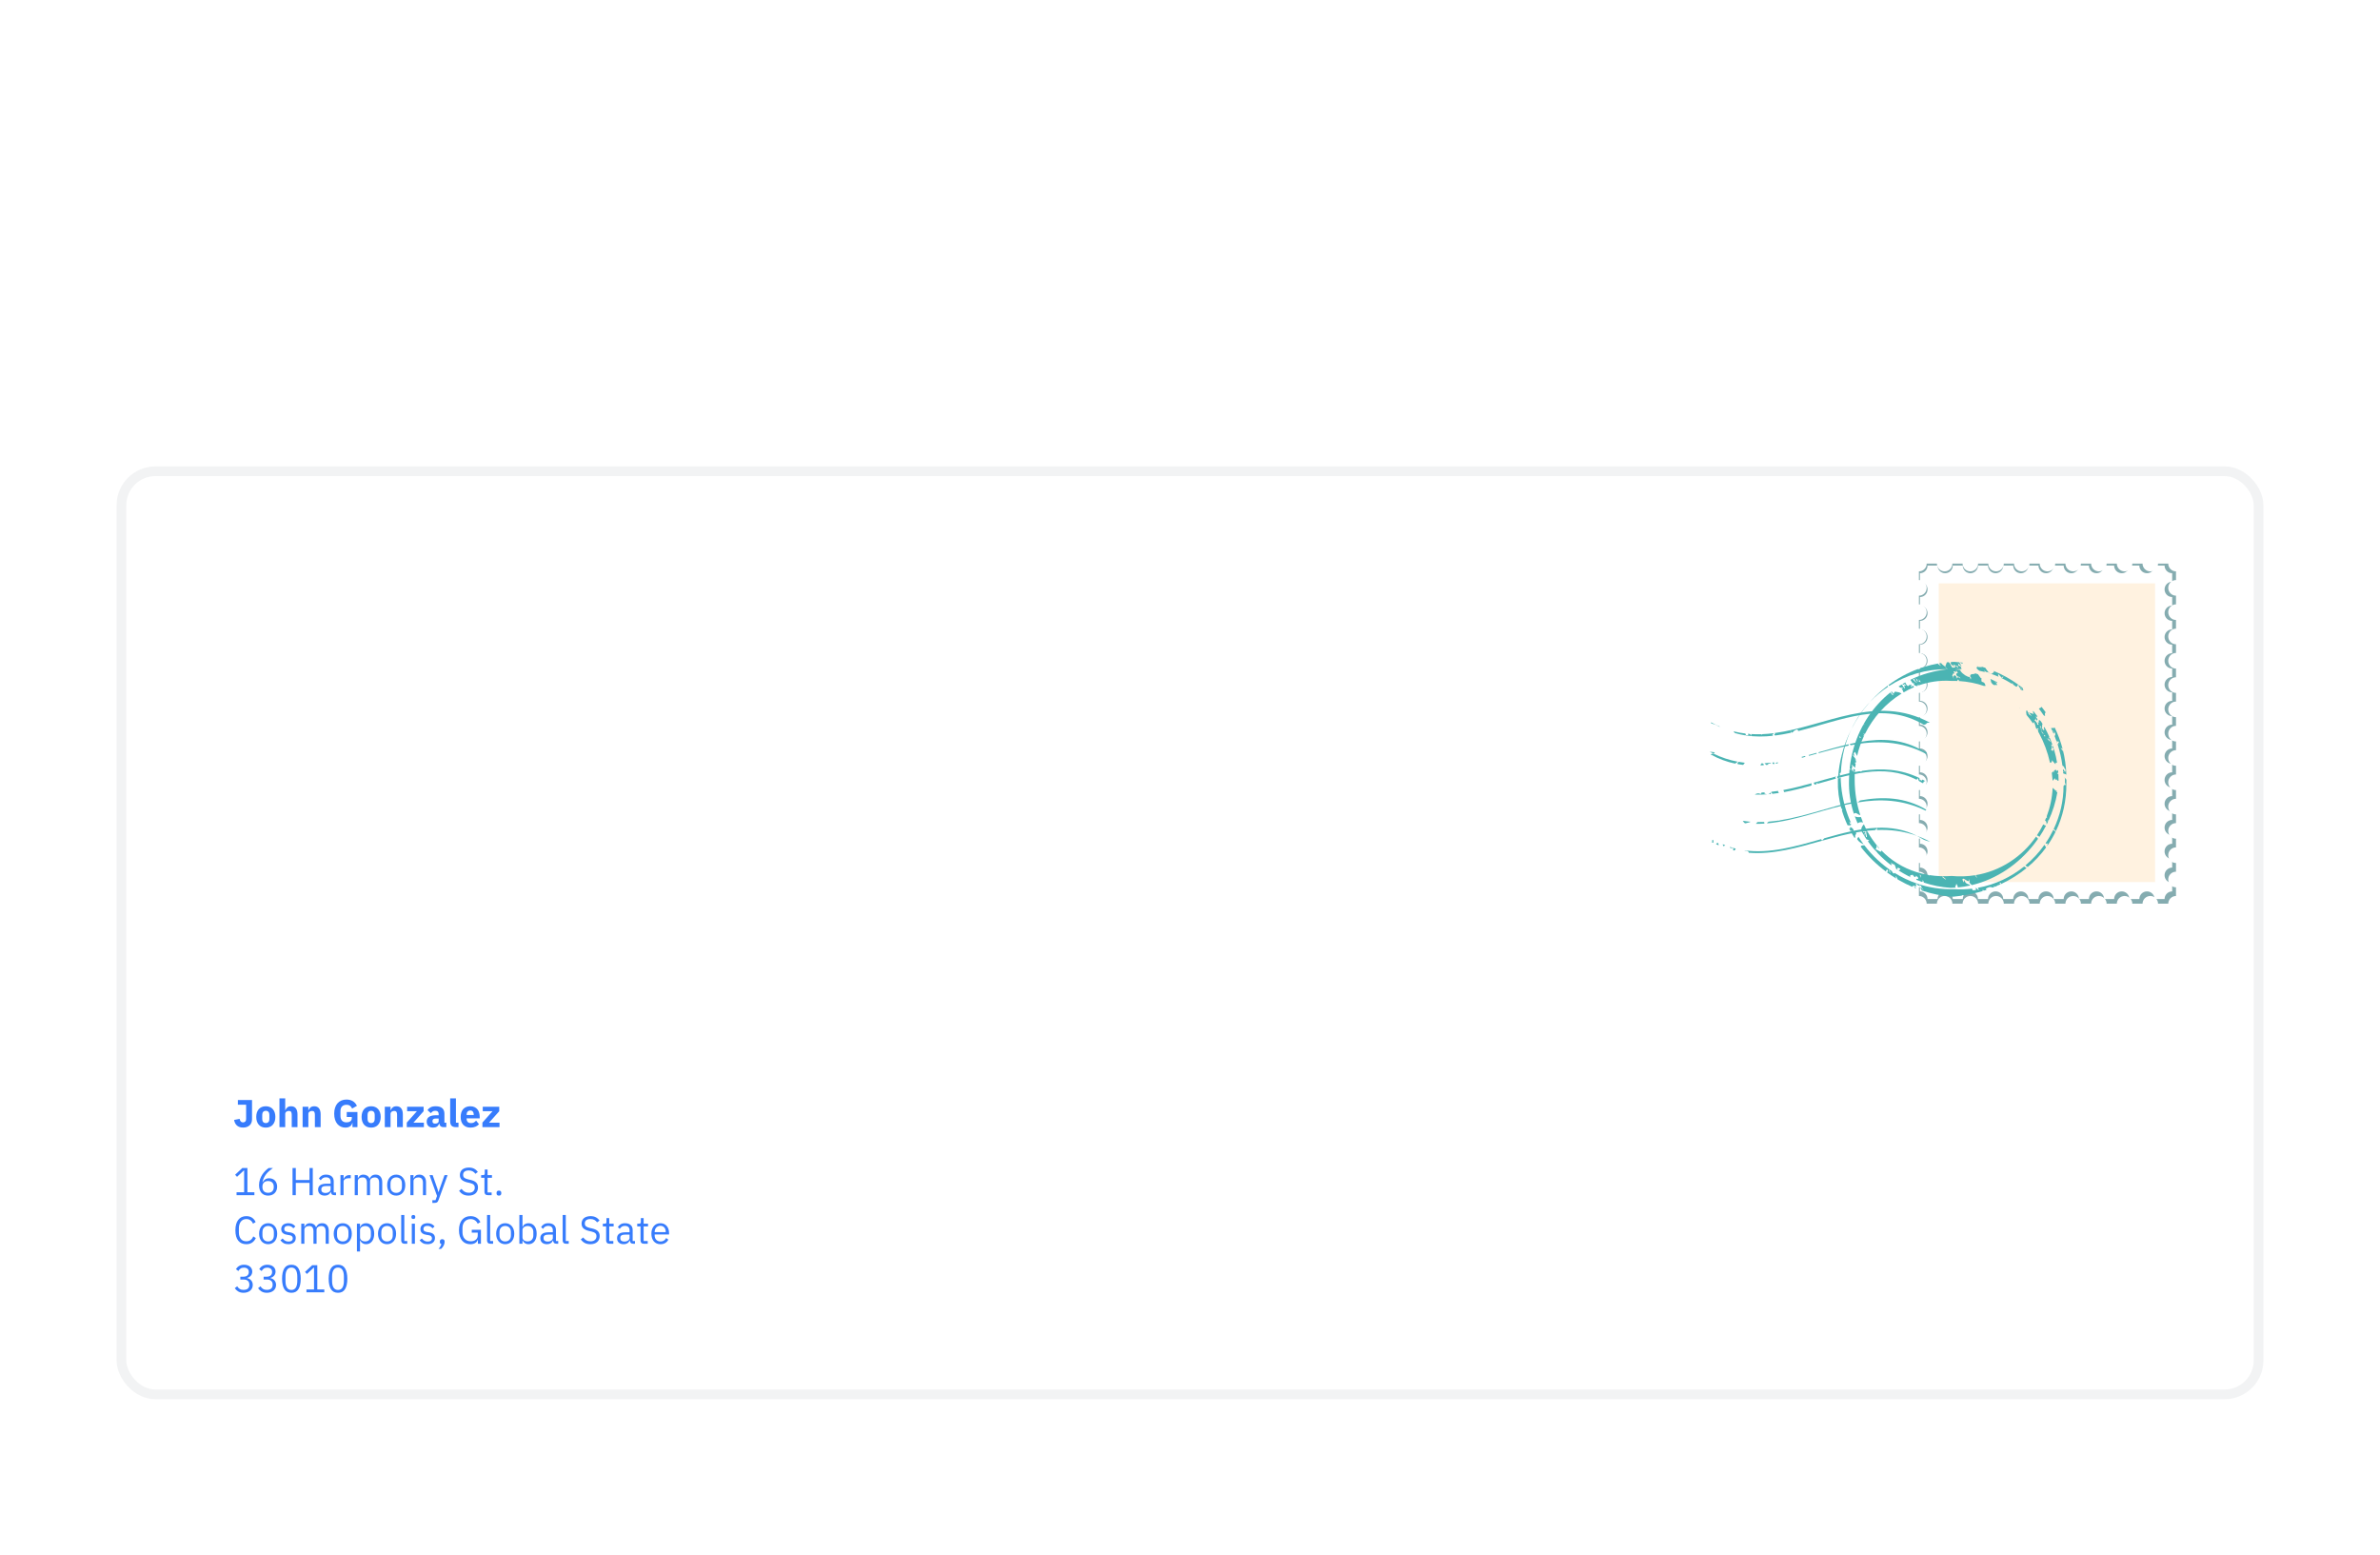 <svg width="245" height="160" viewBox="0 0 245 160" fill="none" xmlns="http://www.w3.org/2000/svg">
<g filter="url(#filter0_dd_4473_9359)">
<rect x="12" y="32" width="221" height="96" rx="4" fill="white"/>
<path d="M25.944 97.208V99.192C25.944 99.32 25.923 99.437 25.88 99.544C25.84 99.648 25.78 99.737 25.7 99.812C25.62 99.884 25.523 99.941 25.408 99.984C25.296 100.024 25.168 100.044 25.024 100.044C24.885 100.044 24.763 100.025 24.656 99.988C24.552 99.951 24.461 99.897 24.384 99.828C24.309 99.759 24.248 99.676 24.2 99.58C24.152 99.484 24.119 99.377 24.1 99.26L24.668 99.148C24.713 99.391 24.829 99.512 25.016 99.512C25.104 99.512 25.179 99.484 25.24 99.428C25.304 99.372 25.336 99.284 25.336 99.164V97.696H24.488V97.208H25.944ZM27.362 100.048C27.208 100.048 27.069 100.023 26.946 99.972C26.826 99.921 26.724 99.848 26.638 99.752C26.556 99.656 26.492 99.54 26.446 99.404C26.401 99.268 26.378 99.116 26.378 98.948C26.378 98.78 26.401 98.628 26.446 98.492C26.492 98.356 26.556 98.241 26.638 98.148C26.724 98.052 26.826 97.979 26.946 97.928C27.069 97.877 27.208 97.852 27.362 97.852C27.517 97.852 27.654 97.877 27.774 97.928C27.897 97.979 28 98.052 28.082 98.148C28.168 98.241 28.233 98.356 28.278 98.492C28.324 98.628 28.346 98.78 28.346 98.948C28.346 99.116 28.324 99.268 28.278 99.404C28.233 99.54 28.168 99.656 28.082 99.752C28 99.848 27.897 99.921 27.774 99.972C27.654 100.023 27.517 100.048 27.362 100.048ZM27.362 99.58C27.48 99.58 27.57 99.544 27.634 99.472C27.698 99.4 27.73 99.297 27.73 99.164V98.736C27.73 98.603 27.698 98.5 27.634 98.428C27.57 98.356 27.48 98.32 27.362 98.32C27.245 98.32 27.154 98.356 27.09 98.428C27.026 98.5 26.994 98.603 26.994 98.736V99.164C26.994 99.297 27.026 99.4 27.09 99.472C27.154 99.544 27.245 99.58 27.362 99.58ZM28.768 97.04H29.36V98.256H29.384C29.422 98.147 29.487 98.052 29.58 97.972C29.674 97.892 29.803 97.852 29.968 97.852C30.184 97.852 30.347 97.924 30.456 98.068C30.568 98.212 30.624 98.417 30.624 98.684V100H30.032V98.732C30.032 98.596 30.011 98.496 29.968 98.432C29.925 98.365 29.849 98.332 29.74 98.332C29.692 98.332 29.645 98.339 29.6 98.352C29.555 98.363 29.514 98.381 29.476 98.408C29.442 98.435 29.413 98.468 29.392 98.508C29.371 98.545 29.36 98.589 29.36 98.64V100H28.768V97.04ZM31.151 100V97.9H31.743V98.256H31.767C31.804 98.147 31.87 98.052 31.963 97.972C32.056 97.892 32.186 97.852 32.351 97.852C32.567 97.852 32.73 97.924 32.839 98.068C32.951 98.212 33.007 98.417 33.007 98.684V100H32.415V98.732C32.415 98.596 32.394 98.496 32.351 98.432C32.308 98.365 32.232 98.332 32.123 98.332C32.075 98.332 32.028 98.339 31.983 98.352C31.938 98.363 31.896 98.381 31.859 98.408C31.824 98.435 31.796 98.468 31.775 98.508C31.754 98.545 31.743 98.589 31.743 98.64V100H31.151ZM36.283 99.556H36.263C36.242 99.697 36.17 99.815 36.047 99.908C35.925 100.001 35.758 100.048 35.547 100.048C35.387 100.048 35.238 100.017 35.099 99.956C34.961 99.895 34.839 99.804 34.735 99.684C34.631 99.564 34.55 99.415 34.491 99.236C34.432 99.057 34.403 98.851 34.403 98.616C34.403 98.381 34.434 98.173 34.495 97.992C34.556 97.811 34.642 97.659 34.751 97.536C34.863 97.413 34.996 97.32 35.151 97.256C35.306 97.192 35.478 97.16 35.667 97.16C35.918 97.16 36.134 97.215 36.315 97.324C36.496 97.431 36.639 97.592 36.743 97.808L36.247 98.092C36.205 97.983 36.138 97.891 36.047 97.816C35.956 97.739 35.83 97.7 35.667 97.7C35.478 97.7 35.327 97.755 35.215 97.864C35.103 97.973 35.047 98.145 35.047 98.38V98.828C35.047 99.06 35.103 99.232 35.215 99.344C35.327 99.453 35.478 99.508 35.667 99.508C35.742 99.508 35.812 99.5 35.879 99.484C35.946 99.465 36.005 99.439 36.055 99.404C36.106 99.367 36.145 99.323 36.171 99.272C36.2 99.221 36.215 99.161 36.215 99.092V98.952H35.695V98.444H36.795V100H36.283V99.556ZM38.206 100.048C38.051 100.048 37.913 100.023 37.79 99.972C37.67 99.921 37.568 99.848 37.482 99.752C37.4 99.656 37.336 99.54 37.29 99.404C37.245 99.268 37.222 99.116 37.222 98.948C37.222 98.78 37.245 98.628 37.29 98.492C37.336 98.356 37.4 98.241 37.482 98.148C37.568 98.052 37.67 97.979 37.79 97.928C37.913 97.877 38.051 97.852 38.206 97.852C38.361 97.852 38.498 97.877 38.618 97.928C38.741 97.979 38.843 98.052 38.926 98.148C39.011 98.241 39.077 98.356 39.122 98.492C39.167 98.628 39.19 98.78 39.19 98.948C39.19 99.116 39.167 99.268 39.122 99.404C39.077 99.54 39.011 99.656 38.926 99.752C38.843 99.848 38.741 99.921 38.618 99.972C38.498 100.023 38.361 100.048 38.206 100.048ZM38.206 99.58C38.324 99.58 38.414 99.544 38.478 99.472C38.542 99.4 38.574 99.297 38.574 99.164V98.736C38.574 98.603 38.542 98.5 38.478 98.428C38.414 98.356 38.324 98.32 38.206 98.32C38.089 98.32 37.998 98.356 37.934 98.428C37.87 98.5 37.838 98.603 37.838 98.736V99.164C37.838 99.297 37.87 99.4 37.934 99.472C37.998 99.544 38.089 99.58 38.206 99.58ZM39.612 100V97.9H40.204V98.256H40.228C40.265 98.147 40.331 98.052 40.424 97.972C40.517 97.892 40.647 97.852 40.812 97.852C41.028 97.852 41.191 97.924 41.3 98.068C41.412 98.212 41.468 98.417 41.468 98.684V100H40.876V98.732C40.876 98.596 40.855 98.496 40.812 98.432C40.769 98.365 40.693 98.332 40.584 98.332C40.536 98.332 40.489 98.339 40.444 98.352C40.399 98.363 40.357 98.381 40.32 98.408C40.285 98.435 40.257 98.468 40.236 98.508C40.215 98.545 40.204 98.589 40.204 98.64V100H39.612ZM41.875 100V99.532L42.919 98.36H41.911V97.9H43.607V98.364L42.559 99.54H43.635V100H41.875ZM45.617 100C45.51 100 45.421 99.967 45.349 99.9C45.28 99.833 45.236 99.744 45.217 99.632H45.193C45.161 99.768 45.09 99.872 44.981 99.944C44.872 100.013 44.737 100.048 44.577 100.048C44.366 100.048 44.205 99.992 44.093 99.88C43.981 99.768 43.925 99.62 43.925 99.436C43.925 99.215 44.005 99.051 44.165 98.944C44.328 98.835 44.548 98.78 44.825 98.78H45.157V98.648C45.157 98.547 45.13 98.467 45.077 98.408C45.024 98.347 44.934 98.316 44.809 98.316C44.692 98.316 44.598 98.341 44.529 98.392C44.46 98.443 44.402 98.5 44.357 98.564L44.005 98.252C44.09 98.127 44.197 98.029 44.325 97.96C44.456 97.888 44.632 97.852 44.853 97.852C45.152 97.852 45.376 97.917 45.525 98.048C45.674 98.179 45.749 98.369 45.749 98.62V99.54H45.945V100H45.617ZM44.797 99.636C44.896 99.636 44.98 99.615 45.049 99.572C45.121 99.529 45.157 99.46 45.157 99.364V99.116H44.869C44.637 99.116 44.521 99.195 44.521 99.352V99.412C44.521 99.489 44.545 99.547 44.593 99.584C44.641 99.619 44.709 99.636 44.797 99.636ZM46.93 100C46.728 100 46.578 99.951 46.482 99.852C46.389 99.753 46.342 99.611 46.342 99.424V97.04H46.934V99.54H47.198V100H46.93ZM48.429 100.048C48.269 100.048 48.127 100.023 48.001 99.972C47.876 99.919 47.769 99.845 47.681 99.752C47.596 99.656 47.531 99.54 47.485 99.404C47.443 99.268 47.421 99.116 47.421 98.948C47.421 98.783 47.443 98.633 47.485 98.5C47.528 98.364 47.591 98.248 47.673 98.152C47.759 98.056 47.863 97.983 47.985 97.932C48.108 97.879 48.248 97.852 48.405 97.852C48.579 97.852 48.727 97.881 48.849 97.94C48.975 97.999 49.076 98.077 49.153 98.176C49.233 98.275 49.291 98.389 49.325 98.52C49.363 98.648 49.381 98.783 49.381 98.924V99.1H48.033V99.132C48.033 99.271 48.071 99.381 48.145 99.464C48.22 99.544 48.337 99.584 48.497 99.584C48.62 99.584 48.72 99.56 48.797 99.512C48.875 99.461 48.947 99.401 49.013 99.332L49.309 99.7C49.216 99.809 49.093 99.895 48.941 99.956C48.792 100.017 48.621 100.048 48.429 100.048ZM48.417 98.288C48.297 98.288 48.203 98.328 48.133 98.408C48.067 98.485 48.033 98.589 48.033 98.72V98.752H48.769V98.716C48.769 98.588 48.74 98.485 48.681 98.408C48.625 98.328 48.537 98.288 48.417 98.288ZM49.66 100V99.532L50.704 98.36H49.696V97.9H51.392V98.364L50.344 99.54H51.42V100H49.66Z" fill="#377CFC"/>
<path d="M24.352 107V106.704H25.132V104.456H25.104L24.4 105.112L24.204 104.9L24.944 104.208H25.468V106.704H26.188V107H24.352ZM27.602 107.048C27.458 107.048 27.328 107.024 27.21 106.976C27.096 106.925 26.997 106.855 26.914 106.764C26.834 106.671 26.773 106.557 26.73 106.424C26.688 106.291 26.666 106.141 26.666 105.976C26.666 105.768 26.697 105.573 26.758 105.392C26.82 105.208 26.898 105.041 26.994 104.892C27.093 104.74 27.201 104.607 27.318 104.492C27.436 104.375 27.55 104.28 27.662 104.208H28.094C27.945 104.317 27.812 104.424 27.694 104.528C27.577 104.632 27.474 104.741 27.386 104.856C27.298 104.968 27.224 105.089 27.162 105.22C27.101 105.348 27.052 105.493 27.014 105.656L27.034 105.664C27.101 105.549 27.186 105.455 27.29 105.38C27.397 105.303 27.536 105.264 27.706 105.264C27.826 105.264 27.937 105.284 28.038 105.324C28.14 105.364 28.226 105.421 28.298 105.496C28.37 105.571 28.426 105.661 28.466 105.768C28.509 105.875 28.53 105.993 28.53 106.124C28.53 106.26 28.508 106.385 28.462 106.5C28.42 106.612 28.357 106.709 28.274 106.792C28.194 106.872 28.097 106.935 27.982 106.98C27.868 107.025 27.741 107.048 27.602 107.048ZM27.598 106.756C27.782 106.756 27.925 106.705 28.026 106.604C28.13 106.503 28.182 106.357 28.182 106.168V106.136C28.182 105.947 28.13 105.801 28.026 105.7C27.925 105.599 27.782 105.548 27.598 105.548C27.414 105.548 27.27 105.599 27.166 105.7C27.065 105.801 27.014 105.947 27.014 106.136V106.168C27.014 106.357 27.065 106.503 27.166 106.604C27.27 106.705 27.414 106.756 27.598 106.756ZM31.862 105.736H30.45V107H30.114V104.208H30.45V105.44H31.862V104.208H32.198V107H31.862V105.736ZM34.41 107C34.29 107 34.204 106.968 34.15 106.904C34.1 106.84 34.068 106.76 34.054 106.664H34.034C33.989 106.792 33.914 106.888 33.81 106.952C33.706 107.016 33.582 107.048 33.438 107.048C33.22 107.048 33.049 106.992 32.926 106.88C32.806 106.768 32.746 106.616 32.746 106.424C32.746 106.229 32.817 106.08 32.958 105.976C33.102 105.872 33.325 105.82 33.626 105.82H34.034V105.616C34.034 105.469 33.994 105.357 33.914 105.28C33.834 105.203 33.712 105.164 33.546 105.164C33.421 105.164 33.316 105.192 33.23 105.248C33.148 105.304 33.078 105.379 33.022 105.472L32.83 105.292C32.886 105.18 32.976 105.085 33.098 105.008C33.221 104.928 33.376 104.888 33.562 104.888C33.813 104.888 34.008 104.949 34.146 105.072C34.285 105.195 34.354 105.365 34.354 105.584V106.72H34.59V107H34.41ZM33.49 106.776C33.57 106.776 33.644 106.767 33.71 106.748C33.777 106.729 33.834 106.703 33.882 106.668C33.93 106.633 33.968 106.593 33.994 106.548C34.021 106.503 34.034 106.453 34.034 106.4V106.06H33.61C33.426 106.06 33.292 106.087 33.206 106.14C33.124 106.193 33.082 106.271 33.082 106.372V106.456C33.082 106.557 33.118 106.636 33.19 106.692C33.265 106.748 33.365 106.776 33.49 106.776ZM35.047 107V104.936H35.367V105.316H35.387C35.424 105.217 35.491 105.129 35.587 105.052C35.683 104.975 35.815 104.936 35.983 104.936H36.107V105.256H35.919C35.746 105.256 35.61 105.289 35.511 105.356C35.415 105.42 35.367 105.501 35.367 105.6V107H35.047ZM36.516 107V104.936H36.836V105.272H36.852C36.876 105.219 36.902 105.169 36.932 105.124C36.964 105.076 37.001 105.035 37.044 105C37.089 104.965 37.141 104.939 37.2 104.92C37.258 104.899 37.328 104.888 37.408 104.888C37.544 104.888 37.669 104.921 37.784 104.988C37.898 105.052 37.984 105.159 38.04 105.308H38.048C38.085 105.196 38.154 105.099 38.256 105.016C38.36 104.931 38.5 104.888 38.676 104.888C38.886 104.888 39.05 104.957 39.168 105.096C39.288 105.232 39.348 105.425 39.348 105.676V107H39.028V105.732C39.028 105.548 38.992 105.409 38.92 105.316C38.848 105.223 38.733 105.176 38.576 105.176C38.512 105.176 38.45 105.184 38.392 105.2C38.336 105.216 38.285 105.24 38.24 105.272C38.194 105.304 38.158 105.345 38.132 105.396C38.105 105.444 38.092 105.501 38.092 105.568V107H37.772V105.732C37.772 105.548 37.736 105.409 37.664 105.316C37.592 105.223 37.48 105.176 37.328 105.176C37.264 105.176 37.202 105.184 37.144 105.2C37.085 105.216 37.033 105.24 36.988 105.272C36.942 105.304 36.905 105.345 36.876 105.396C36.849 105.444 36.836 105.501 36.836 105.568V107H36.516ZM40.788 107.048C40.649 107.048 40.523 107.023 40.408 106.972C40.293 106.921 40.195 106.849 40.112 106.756C40.032 106.66 39.969 106.547 39.924 106.416C39.879 106.283 39.856 106.133 39.856 105.968C39.856 105.805 39.879 105.657 39.924 105.524C39.969 105.391 40.032 105.277 40.112 105.184C40.195 105.088 40.293 105.015 40.408 104.964C40.523 104.913 40.649 104.888 40.788 104.888C40.927 104.888 41.052 104.913 41.164 104.964C41.279 105.015 41.377 105.088 41.46 105.184C41.543 105.277 41.607 105.391 41.652 105.524C41.697 105.657 41.72 105.805 41.72 105.968C41.72 106.133 41.697 106.283 41.652 106.416C41.607 106.547 41.543 106.66 41.46 106.756C41.377 106.849 41.279 106.921 41.164 106.972C41.052 107.023 40.927 107.048 40.788 107.048ZM40.788 106.764C40.961 106.764 41.103 106.711 41.212 106.604C41.321 106.497 41.376 106.335 41.376 106.116V105.82C41.376 105.601 41.321 105.439 41.212 105.332C41.103 105.225 40.961 105.172 40.788 105.172C40.615 105.172 40.473 105.225 40.364 105.332C40.255 105.439 40.2 105.601 40.2 105.82V106.116C40.2 106.335 40.255 106.497 40.364 106.604C40.473 106.711 40.615 106.764 40.788 106.764ZM42.246 107V104.936H42.566V105.272H42.582C42.633 105.155 42.704 105.061 42.794 104.992C42.888 104.923 43.012 104.888 43.166 104.888C43.38 104.888 43.548 104.957 43.67 105.096C43.796 105.232 43.858 105.425 43.858 105.676V107H43.538V105.732C43.538 105.361 43.382 105.176 43.07 105.176C43.006 105.176 42.944 105.184 42.882 105.2C42.824 105.216 42.77 105.24 42.722 105.272C42.674 105.304 42.636 105.345 42.606 105.396C42.58 105.444 42.566 105.501 42.566 105.568V107H42.246ZM45.76 104.936H46.076L45.152 107.48C45.128 107.541 45.104 107.592 45.08 107.632C45.056 107.675 45.027 107.708 44.992 107.732C44.958 107.756 44.914 107.773 44.86 107.784C44.81 107.795 44.747 107.8 44.672 107.8H44.508V107.52H44.832L44.988 107.08L44.216 104.936H44.536L45.032 106.34L45.128 106.676H45.148L45.26 106.34L45.76 104.936ZM48.246 107.048C48.019 107.048 47.826 107.005 47.666 106.92C47.506 106.832 47.37 106.712 47.258 106.56L47.506 106.352C47.605 106.483 47.714 106.583 47.834 106.652C47.954 106.719 48.095 106.752 48.258 106.752C48.458 106.752 48.61 106.704 48.714 106.608C48.821 106.512 48.874 106.384 48.874 106.224C48.874 106.091 48.834 105.988 48.754 105.916C48.674 105.844 48.542 105.787 48.358 105.744L48.13 105.692C47.874 105.633 47.678 105.545 47.542 105.428C47.408 105.308 47.342 105.14 47.342 104.924C47.342 104.801 47.364 104.692 47.41 104.596C47.455 104.5 47.518 104.42 47.598 104.356C47.681 104.292 47.778 104.244 47.89 104.212C48.005 104.177 48.13 104.16 48.266 104.16C48.477 104.16 48.657 104.199 48.806 104.276C48.958 104.353 49.086 104.467 49.19 104.616L48.938 104.8C48.861 104.693 48.767 104.609 48.658 104.548C48.548 104.487 48.413 104.456 48.25 104.456C48.071 104.456 47.93 104.495 47.826 104.572C47.724 104.647 47.674 104.76 47.674 104.912C47.674 105.045 47.717 105.147 47.802 105.216C47.89 105.283 48.022 105.336 48.198 105.376L48.426 105.428C48.7 105.489 48.899 105.583 49.022 105.708C49.145 105.833 49.206 106 49.206 106.208C49.206 106.336 49.183 106.452 49.138 106.556C49.095 106.66 49.032 106.748 48.95 106.82C48.867 106.892 48.766 106.948 48.646 106.988C48.529 107.028 48.395 107.048 48.246 107.048ZM50.21 107C50.098 107 50.013 106.969 49.954 106.908C49.898 106.844 49.87 106.761 49.87 106.66V105.216H49.53V104.936H49.722C49.791 104.936 49.838 104.923 49.862 104.896C49.889 104.867 49.902 104.817 49.902 104.748V104.364H50.19V104.936H50.642V105.216H50.19V106.72H50.61V107H50.21ZM51.36 107.048C51.275 107.048 51.212 107.027 51.172 106.984C51.135 106.941 51.116 106.885 51.116 106.816V106.764C51.116 106.695 51.135 106.639 51.172 106.596C51.212 106.553 51.275 106.532 51.36 106.532C51.446 106.532 51.507 106.553 51.544 106.596C51.584 106.639 51.604 106.695 51.604 106.764V106.816C51.604 106.885 51.584 106.941 51.544 106.984C51.507 107.027 51.446 107.048 51.36 107.048Z" fill="#377CFC"/>
<path d="M25.356 112.048C25.001 112.048 24.725 111.928 24.528 111.688C24.331 111.445 24.232 111.089 24.232 110.62C24.232 110.151 24.331 109.791 24.528 109.54C24.725 109.287 25.001 109.16 25.356 109.16C25.591 109.16 25.787 109.213 25.944 109.32C26.104 109.427 26.228 109.577 26.316 109.772L26.044 109.936C25.988 109.792 25.903 109.677 25.788 109.592C25.673 109.504 25.529 109.46 25.356 109.46C25.236 109.46 25.128 109.483 25.032 109.528C24.939 109.573 24.859 109.639 24.792 109.724C24.728 109.807 24.679 109.907 24.644 110.024C24.609 110.139 24.592 110.268 24.592 110.412V110.828C24.592 111.116 24.659 111.341 24.792 111.504C24.925 111.667 25.113 111.748 25.356 111.748C25.535 111.748 25.684 111.703 25.804 111.612C25.924 111.519 26.012 111.396 26.068 111.244L26.336 111.412C26.248 111.609 26.121 111.765 25.956 111.88C25.791 111.992 25.591 112.048 25.356 112.048ZM27.604 112.048C27.466 112.048 27.339 112.023 27.224 111.972C27.11 111.921 27.011 111.849 26.928 111.756C26.848 111.66 26.786 111.547 26.74 111.416C26.695 111.283 26.672 111.133 26.672 110.968C26.672 110.805 26.695 110.657 26.74 110.524C26.786 110.391 26.848 110.277 26.928 110.184C27.011 110.088 27.11 110.015 27.224 109.964C27.339 109.913 27.466 109.888 27.604 109.888C27.743 109.888 27.868 109.913 27.98 109.964C28.095 110.015 28.194 110.088 28.276 110.184C28.359 110.277 28.423 110.391 28.468 110.524C28.514 110.657 28.536 110.805 28.536 110.968C28.536 111.133 28.514 111.283 28.468 111.416C28.423 111.547 28.359 111.66 28.276 111.756C28.194 111.849 28.095 111.921 27.98 111.972C27.868 112.023 27.743 112.048 27.604 112.048ZM27.604 111.764C27.778 111.764 27.919 111.711 28.028 111.604C28.138 111.497 28.192 111.335 28.192 111.116V110.82C28.192 110.601 28.138 110.439 28.028 110.332C27.919 110.225 27.778 110.172 27.604 110.172C27.431 110.172 27.29 110.225 27.18 110.332C27.071 110.439 27.016 110.601 27.016 110.82V111.116C27.016 111.335 27.071 111.497 27.18 111.604C27.29 111.711 27.431 111.764 27.604 111.764ZM29.683 112.048C29.491 112.048 29.329 112.012 29.199 111.94C29.071 111.865 28.96 111.767 28.867 111.644L29.095 111.46C29.175 111.561 29.264 111.64 29.363 111.696C29.461 111.749 29.576 111.776 29.707 111.776C29.843 111.776 29.948 111.747 30.023 111.688C30.1 111.629 30.139 111.547 30.139 111.44C30.139 111.36 30.112 111.292 30.059 111.236C30.008 111.177 29.915 111.137 29.779 111.116L29.615 111.092C29.519 111.079 29.431 111.059 29.351 111.032C29.271 111.003 29.2 110.965 29.139 110.92C29.08 110.872 29.033 110.813 28.999 110.744C28.967 110.675 28.951 110.592 28.951 110.496C28.951 110.395 28.969 110.307 29.007 110.232C29.044 110.155 29.095 110.091 29.159 110.04C29.225 109.989 29.304 109.952 29.395 109.928C29.485 109.901 29.583 109.888 29.687 109.888C29.855 109.888 29.995 109.917 30.107 109.976C30.221 110.035 30.321 110.116 30.407 110.22L30.195 110.412C30.149 110.348 30.083 110.291 29.995 110.24C29.907 110.187 29.796 110.16 29.663 110.16C29.529 110.16 29.428 110.189 29.359 110.248C29.292 110.304 29.259 110.381 29.259 110.48C29.259 110.581 29.292 110.655 29.359 110.7C29.428 110.745 29.527 110.779 29.655 110.8L29.815 110.824C30.044 110.859 30.207 110.925 30.303 111.024C30.399 111.12 30.447 111.247 30.447 111.404C30.447 111.604 30.379 111.761 30.243 111.876C30.107 111.991 29.92 112.048 29.683 112.048ZM31.012 112V109.936H31.332V110.272H31.348C31.372 110.219 31.398 110.169 31.428 110.124C31.46 110.076 31.497 110.035 31.54 110C31.585 109.965 31.637 109.939 31.696 109.92C31.755 109.899 31.824 109.888 31.904 109.888C32.04 109.888 32.165 109.921 32.28 109.988C32.395 110.052 32.48 110.159 32.536 110.308H32.544C32.581 110.196 32.651 110.099 32.752 110.016C32.856 109.931 32.996 109.888 33.172 109.888C33.383 109.888 33.547 109.957 33.664 110.096C33.784 110.232 33.844 110.425 33.844 110.676V112H33.524V110.732C33.524 110.548 33.488 110.409 33.416 110.316C33.344 110.223 33.229 110.176 33.072 110.176C33.008 110.176 32.947 110.184 32.888 110.2C32.832 110.216 32.781 110.24 32.736 110.272C32.691 110.304 32.654 110.345 32.628 110.396C32.601 110.444 32.588 110.501 32.588 110.568V112H32.268V110.732C32.268 110.548 32.232 110.409 32.16 110.316C32.088 110.223 31.976 110.176 31.824 110.176C31.76 110.176 31.698 110.184 31.64 110.2C31.581 110.216 31.529 110.24 31.484 110.272C31.439 110.304 31.401 110.345 31.372 110.396C31.345 110.444 31.332 110.501 31.332 110.568V112H31.012ZM35.284 112.048C35.145 112.048 35.019 112.023 34.904 111.972C34.789 111.921 34.691 111.849 34.608 111.756C34.528 111.66 34.465 111.547 34.42 111.416C34.375 111.283 34.352 111.133 34.352 110.968C34.352 110.805 34.375 110.657 34.42 110.524C34.465 110.391 34.528 110.277 34.608 110.184C34.691 110.088 34.789 110.015 34.904 109.964C35.019 109.913 35.145 109.888 35.284 109.888C35.423 109.888 35.548 109.913 35.66 109.964C35.775 110.015 35.873 110.088 35.956 110.184C36.039 110.277 36.103 110.391 36.148 110.524C36.193 110.657 36.216 110.805 36.216 110.968C36.216 111.133 36.193 111.283 36.148 111.416C36.103 111.547 36.039 111.66 35.956 111.756C35.873 111.849 35.775 111.921 35.66 111.972C35.548 112.023 35.423 112.048 35.284 112.048ZM35.284 111.764C35.457 111.764 35.599 111.711 35.708 111.604C35.817 111.497 35.872 111.335 35.872 111.116V110.82C35.872 110.601 35.817 110.439 35.708 110.332C35.599 110.225 35.457 110.172 35.284 110.172C35.111 110.172 34.969 110.225 34.86 110.332C34.751 110.439 34.696 110.601 34.696 110.82V111.116C34.696 111.335 34.751 111.497 34.86 111.604C34.969 111.711 35.111 111.764 35.284 111.764ZM36.742 109.936H37.062V110.272H37.078C37.132 110.141 37.209 110.045 37.31 109.984C37.414 109.92 37.538 109.888 37.682 109.888C37.81 109.888 37.926 109.913 38.03 109.964C38.134 110.015 38.222 110.087 38.294 110.18C38.369 110.273 38.425 110.387 38.462 110.52C38.502 110.653 38.522 110.803 38.522 110.968C38.522 111.133 38.502 111.283 38.462 111.416C38.425 111.549 38.369 111.663 38.294 111.756C38.222 111.849 38.134 111.921 38.03 111.972C37.926 112.023 37.81 112.048 37.682 112.048C37.402 112.048 37.201 111.92 37.078 111.664H37.062V112.8H36.742V109.936ZM37.594 111.76C37.776 111.76 37.918 111.704 38.022 111.592C38.126 111.477 38.178 111.328 38.178 111.144V110.792C38.178 110.608 38.126 110.46 38.022 110.348C37.918 110.233 37.776 110.176 37.594 110.176C37.522 110.176 37.453 110.187 37.386 110.208C37.322 110.227 37.266 110.253 37.218 110.288C37.17 110.323 37.132 110.365 37.102 110.416C37.076 110.464 37.062 110.516 37.062 110.572V111.34C37.062 111.407 37.076 111.467 37.102 111.52C37.132 111.571 37.17 111.615 37.218 111.652C37.266 111.687 37.322 111.713 37.386 111.732C37.453 111.751 37.522 111.76 37.594 111.76ZM39.843 112.048C39.704 112.048 39.577 112.023 39.463 111.972C39.348 111.921 39.249 111.849 39.167 111.756C39.087 111.66 39.024 111.547 38.979 111.416C38.933 111.283 38.911 111.133 38.911 110.968C38.911 110.805 38.933 110.657 38.979 110.524C39.024 110.391 39.087 110.277 39.167 110.184C39.249 110.088 39.348 110.015 39.463 109.964C39.577 109.913 39.704 109.888 39.843 109.888C39.981 109.888 40.107 109.913 40.219 109.964C40.333 110.015 40.432 110.088 40.515 110.184C40.597 110.277 40.661 110.391 40.707 110.524C40.752 110.657 40.775 110.805 40.775 110.968C40.775 111.133 40.752 111.283 40.707 111.416C40.661 111.547 40.597 111.66 40.515 111.756C40.432 111.849 40.333 111.921 40.219 111.972C40.107 112.023 39.981 112.048 39.843 112.048ZM39.843 111.764C40.016 111.764 40.157 111.711 40.267 111.604C40.376 111.497 40.431 111.335 40.431 111.116V110.82C40.431 110.601 40.376 110.439 40.267 110.332C40.157 110.225 40.016 110.172 39.843 110.172C39.669 110.172 39.528 110.225 39.419 110.332C39.309 110.439 39.255 110.601 39.255 110.82V111.116C39.255 111.335 39.309 111.497 39.419 111.604C39.528 111.711 39.669 111.764 39.843 111.764ZM41.641 112C41.529 112 41.444 111.969 41.385 111.908C41.329 111.844 41.301 111.764 41.301 111.668V109.04H41.621V111.72H41.925V112H41.641ZM42.551 109.452C42.481 109.452 42.431 109.436 42.399 109.404C42.369 109.369 42.355 109.325 42.355 109.272V109.22C42.355 109.167 42.369 109.124 42.399 109.092C42.431 109.057 42.481 109.04 42.551 109.04C42.62 109.04 42.669 109.057 42.699 109.092C42.731 109.124 42.747 109.167 42.747 109.22V109.272C42.747 109.325 42.731 109.369 42.699 109.404C42.669 109.436 42.62 109.452 42.551 109.452ZM42.391 109.936H42.711V112H42.391V109.936ZM44.011 112.048C43.819 112.048 43.657 112.012 43.527 111.94C43.399 111.865 43.288 111.767 43.195 111.644L43.423 111.46C43.503 111.561 43.592 111.64 43.691 111.696C43.789 111.749 43.904 111.776 44.035 111.776C44.171 111.776 44.276 111.747 44.351 111.688C44.428 111.629 44.467 111.547 44.467 111.44C44.467 111.36 44.44 111.292 44.387 111.236C44.336 111.177 44.243 111.137 44.107 111.116L43.943 111.092C43.847 111.079 43.759 111.059 43.679 111.032C43.599 111.003 43.528 110.965 43.467 110.92C43.408 110.872 43.361 110.813 43.327 110.744C43.295 110.675 43.279 110.592 43.279 110.496C43.279 110.395 43.297 110.307 43.335 110.232C43.372 110.155 43.423 110.091 43.487 110.04C43.553 109.989 43.632 109.952 43.723 109.928C43.813 109.901 43.911 109.888 44.015 109.888C44.183 109.888 44.323 109.917 44.435 109.976C44.549 110.035 44.649 110.116 44.735 110.22L44.523 110.412C44.477 110.348 44.411 110.291 44.323 110.24C44.235 110.187 44.124 110.16 43.991 110.16C43.857 110.16 43.756 110.189 43.687 110.248C43.62 110.304 43.587 110.381 43.587 110.48C43.587 110.581 43.62 110.655 43.687 110.7C43.756 110.745 43.855 110.779 43.983 110.8L44.143 110.824C44.372 110.859 44.535 110.925 44.631 111.024C44.727 111.12 44.775 111.247 44.775 111.404C44.775 111.604 44.707 111.761 44.571 111.876C44.435 111.991 44.248 112.048 44.011 112.048ZM45.525 111.532C45.61 111.532 45.671 111.555 45.709 111.6C45.748 111.643 45.769 111.699 45.769 111.768V111.824C45.769 111.933 45.736 112.053 45.672 112.184C45.608 112.317 45.519 112.433 45.404 112.532H45.136C45.217 112.447 45.281 112.365 45.328 112.288C45.379 112.213 45.415 112.129 45.437 112.036C45.383 112.023 45.343 111.997 45.316 111.96C45.292 111.923 45.281 111.877 45.281 111.824V111.768C45.281 111.699 45.299 111.643 45.337 111.6C45.377 111.555 45.439 111.532 45.525 111.532ZM49.196 111.592H49.184C49.149 111.723 49.064 111.832 48.928 111.92C48.794 112.005 48.621 112.048 48.408 112.048C48.237 112.048 48.08 112.017 47.936 111.956C47.794 111.892 47.673 111.8 47.572 111.68C47.47 111.557 47.39 111.407 47.332 111.228C47.276 111.047 47.248 110.839 47.248 110.604C47.248 110.372 47.276 110.167 47.332 109.988C47.388 109.807 47.468 109.656 47.572 109.536C47.676 109.413 47.801 109.32 47.948 109.256C48.094 109.192 48.257 109.16 48.436 109.16C48.686 109.16 48.896 109.216 49.064 109.328C49.232 109.44 49.361 109.588 49.452 109.772L49.176 109.94C49.112 109.791 49.016 109.673 48.888 109.588C48.762 109.503 48.612 109.46 48.436 109.46C48.313 109.46 48.201 109.483 48.1 109.528C47.998 109.571 47.91 109.632 47.836 109.712C47.764 109.792 47.708 109.888 47.668 110C47.628 110.112 47.608 110.237 47.608 110.376V110.828C47.608 110.967 47.628 111.093 47.668 111.208C47.708 111.32 47.764 111.416 47.836 111.496C47.91 111.576 48.001 111.639 48.108 111.684C48.214 111.727 48.334 111.748 48.468 111.748C48.564 111.748 48.654 111.736 48.74 111.712C48.828 111.685 48.904 111.647 48.968 111.596C49.034 111.545 49.086 111.483 49.124 111.408C49.161 111.331 49.18 111.24 49.18 111.136V110.86H48.564V110.564H49.508V112H49.196V111.592ZM50.477 112C50.365 112 50.279 111.969 50.221 111.908C50.165 111.844 50.137 111.764 50.137 111.668V109.04H50.457V111.72H50.761V112H50.477ZM52.007 112.048C51.868 112.048 51.741 112.023 51.627 111.972C51.512 111.921 51.413 111.849 51.331 111.756C51.251 111.66 51.188 111.547 51.143 111.416C51.097 111.283 51.075 111.133 51.075 110.968C51.075 110.805 51.097 110.657 51.143 110.524C51.188 110.391 51.251 110.277 51.331 110.184C51.413 110.088 51.512 110.015 51.627 109.964C51.741 109.913 51.868 109.888 52.007 109.888C52.145 109.888 52.271 109.913 52.383 109.964C52.497 110.015 52.596 110.088 52.679 110.184C52.761 110.277 52.825 110.391 52.871 110.524C52.916 110.657 52.939 110.805 52.939 110.968C52.939 111.133 52.916 111.283 52.871 111.416C52.825 111.547 52.761 111.66 52.679 111.756C52.596 111.849 52.497 111.921 52.383 111.972C52.271 112.023 52.145 112.048 52.007 112.048ZM52.007 111.764C52.18 111.764 52.321 111.711 52.431 111.604C52.54 111.497 52.595 111.335 52.595 111.116V110.82C52.595 110.601 52.54 110.439 52.431 110.332C52.321 110.225 52.18 110.172 52.007 110.172C51.833 110.172 51.692 110.225 51.583 110.332C51.473 110.439 51.419 110.601 51.419 110.82V111.116C51.419 111.335 51.473 111.497 51.583 111.604C51.692 111.711 51.833 111.764 52.007 111.764ZM53.465 109.04H53.785V110.272H53.801C53.854 110.141 53.932 110.045 54.033 109.984C54.137 109.92 54.261 109.888 54.405 109.888C54.533 109.888 54.649 109.913 54.753 109.964C54.857 110.015 54.945 110.087 55.017 110.18C55.092 110.273 55.148 110.387 55.185 110.52C55.225 110.653 55.245 110.803 55.245 110.968C55.245 111.133 55.225 111.283 55.185 111.416C55.148 111.549 55.092 111.663 55.017 111.756C54.945 111.849 54.857 111.921 54.753 111.972C54.649 112.023 54.533 112.048 54.405 112.048C54.125 112.048 53.924 111.92 53.801 111.664H53.785V112H53.465V109.04ZM54.317 111.76C54.498 111.76 54.641 111.704 54.745 111.592C54.849 111.477 54.901 111.328 54.901 111.144V110.792C54.901 110.608 54.849 110.46 54.745 110.348C54.641 110.233 54.498 110.176 54.317 110.176C54.245 110.176 54.176 110.187 54.109 110.208C54.045 110.227 53.989 110.253 53.941 110.288C53.893 110.323 53.854 110.365 53.825 110.416C53.798 110.464 53.785 110.516 53.785 110.572V111.34C53.785 111.407 53.798 111.467 53.825 111.52C53.854 111.571 53.893 111.615 53.941 111.652C53.989 111.687 54.045 111.713 54.109 111.732C54.176 111.751 54.245 111.76 54.317 111.76ZM57.285 112C57.165 112 57.079 111.968 57.025 111.904C56.975 111.84 56.943 111.76 56.929 111.664H56.909C56.864 111.792 56.789 111.888 56.685 111.952C56.581 112.016 56.457 112.048 56.313 112.048C56.095 112.048 55.924 111.992 55.801 111.88C55.681 111.768 55.621 111.616 55.621 111.424C55.621 111.229 55.692 111.08 55.833 110.976C55.977 110.872 56.2 110.82 56.501 110.82H56.909V110.616C56.909 110.469 56.869 110.357 56.789 110.28C56.709 110.203 56.587 110.164 56.421 110.164C56.296 110.164 56.191 110.192 56.105 110.248C56.023 110.304 55.953 110.379 55.897 110.472L55.705 110.292C55.761 110.18 55.851 110.085 55.973 110.008C56.096 109.928 56.251 109.888 56.437 109.888C56.688 109.888 56.883 109.949 57.021 110.072C57.16 110.195 57.229 110.365 57.229 110.584V111.72H57.465V112H57.285ZM56.365 111.776C56.445 111.776 56.519 111.767 56.585 111.748C56.652 111.729 56.709 111.703 56.757 111.668C56.805 111.633 56.843 111.593 56.869 111.548C56.896 111.503 56.909 111.453 56.909 111.4V111.06H56.485C56.301 111.06 56.167 111.087 56.081 111.14C55.999 111.193 55.957 111.271 55.957 111.372V111.456C55.957 111.557 55.993 111.636 56.065 111.692C56.14 111.748 56.24 111.776 56.365 111.776ZM58.262 112C58.15 112 58.065 111.969 58.006 111.908C57.95 111.844 57.922 111.764 57.922 111.668V109.04H58.242V111.72H58.546V112H58.262ZM60.773 112.048C60.547 112.048 60.353 112.005 60.193 111.92C60.033 111.832 59.897 111.712 59.785 111.56L60.033 111.352C60.132 111.483 60.241 111.583 60.361 111.652C60.481 111.719 60.623 111.752 60.785 111.752C60.985 111.752 61.137 111.704 61.241 111.608C61.348 111.512 61.401 111.384 61.401 111.224C61.401 111.091 61.361 110.988 61.281 110.916C61.201 110.844 61.069 110.787 60.885 110.744L60.657 110.692C60.401 110.633 60.205 110.545 60.069 110.428C59.936 110.308 59.869 110.14 59.869 109.924C59.869 109.801 59.892 109.692 59.937 109.596C59.983 109.5 60.045 109.42 60.125 109.356C60.208 109.292 60.305 109.244 60.417 109.212C60.532 109.177 60.657 109.16 60.793 109.16C61.004 109.16 61.184 109.199 61.333 109.276C61.485 109.353 61.613 109.467 61.717 109.616L61.465 109.8C61.388 109.693 61.294 109.609 61.185 109.548C61.076 109.487 60.94 109.456 60.777 109.456C60.599 109.456 60.457 109.495 60.353 109.572C60.252 109.647 60.201 109.76 60.201 109.912C60.201 110.045 60.244 110.147 60.329 110.216C60.417 110.283 60.549 110.336 60.725 110.376L60.953 110.428C61.228 110.489 61.426 110.583 61.549 110.708C61.672 110.833 61.733 111 61.733 111.208C61.733 111.336 61.711 111.452 61.665 111.556C61.623 111.66 61.56 111.748 61.477 111.82C61.395 111.892 61.293 111.948 61.173 111.988C61.056 112.028 60.922 112.048 60.773 112.048ZM62.737 112C62.625 112 62.54 111.969 62.481 111.908C62.425 111.844 62.397 111.761 62.397 111.66V110.216H62.057V109.936H62.249C62.319 109.936 62.365 109.923 62.389 109.896C62.416 109.867 62.429 109.817 62.429 109.748V109.364H62.717V109.936H63.169V110.216H62.717V111.72H63.137V112H62.737ZM65.184 112C65.064 112 64.977 111.968 64.924 111.904C64.873 111.84 64.841 111.76 64.828 111.664H64.808C64.762 111.792 64.688 111.888 64.584 111.952C64.48 112.016 64.356 112.048 64.212 112.048C63.993 112.048 63.822 111.992 63.7 111.88C63.58 111.768 63.52 111.616 63.52 111.424C63.52 111.229 63.59 111.08 63.732 110.976C63.876 110.872 64.098 110.82 64.4 110.82H64.808V110.616C64.808 110.469 64.768 110.357 64.688 110.28C64.608 110.203 64.485 110.164 64.32 110.164C64.194 110.164 64.089 110.192 64.004 110.248C63.921 110.304 63.852 110.379 63.796 110.472L63.604 110.292C63.66 110.18 63.749 110.085 63.872 110.008C63.994 109.928 64.149 109.888 64.336 109.888C64.586 109.888 64.781 109.949 64.92 110.072C65.058 110.195 65.128 110.365 65.128 110.584V111.72H65.364V112H65.184ZM64.264 111.776C64.344 111.776 64.417 111.767 64.484 111.748C64.55 111.729 64.608 111.703 64.656 111.668C64.704 111.633 64.741 111.593 64.768 111.548C64.794 111.503 64.808 111.453 64.808 111.4V111.06H64.384C64.2 111.06 64.065 111.087 63.98 111.14C63.897 111.193 63.856 111.271 63.856 111.372V111.456C63.856 111.557 63.892 111.636 63.964 111.692C64.038 111.748 64.138 111.776 64.264 111.776ZM66.276 112C66.165 112 66.079 111.969 66.02 111.908C65.965 111.844 65.936 111.761 65.936 111.66V110.216H65.597V109.936H65.788C65.858 109.936 65.904 109.923 65.928 109.896C65.955 109.867 65.969 109.817 65.969 109.748V109.364H66.257V109.936H66.709V110.216H66.257V111.72H66.677V112H66.276ZM67.983 112.048C67.842 112.048 67.714 112.023 67.599 111.972C67.487 111.921 67.39 111.849 67.307 111.756C67.227 111.66 67.165 111.547 67.119 111.416C67.076 111.283 67.055 111.133 67.055 110.968C67.055 110.805 67.076 110.657 67.119 110.524C67.165 110.391 67.227 110.277 67.307 110.184C67.39 110.088 67.487 110.015 67.599 109.964C67.714 109.913 67.842 109.888 67.983 109.888C68.122 109.888 68.246 109.913 68.355 109.964C68.465 110.015 68.558 110.085 68.635 110.176C68.713 110.264 68.771 110.369 68.811 110.492C68.854 110.615 68.875 110.749 68.875 110.896V111.048H67.391V111.144C67.391 111.232 67.404 111.315 67.431 111.392C67.46 111.467 67.501 111.532 67.551 111.588C67.605 111.644 67.668 111.688 67.743 111.72C67.82 111.752 67.907 111.768 68.003 111.768C68.134 111.768 68.247 111.737 68.343 111.676C68.442 111.615 68.518 111.527 68.571 111.412L68.799 111.576C68.733 111.717 68.629 111.832 68.487 111.92C68.346 112.005 68.178 112.048 67.983 112.048ZM67.983 110.156C67.895 110.156 67.815 110.172 67.743 110.204C67.671 110.233 67.609 110.276 67.555 110.332C67.504 110.388 67.465 110.455 67.435 110.532C67.406 110.607 67.391 110.689 67.391 110.78V110.808H68.531V110.764C68.531 110.58 68.481 110.433 68.379 110.324C68.281 110.212 68.148 110.156 67.983 110.156Z" fill="#377CFC"/>
<path d="M25.044 115.392C25.233 115.392 25.375 115.349 25.468 115.264C25.564 115.176 25.612 115.064 25.612 114.928V114.9C25.612 114.753 25.565 114.644 25.472 114.572C25.381 114.497 25.261 114.46 25.112 114.46C24.968 114.46 24.851 114.492 24.76 114.556C24.669 114.617 24.595 114.701 24.536 114.808L24.288 114.616C24.323 114.56 24.364 114.505 24.412 114.452C24.463 114.396 24.521 114.347 24.588 114.304C24.655 114.261 24.732 114.227 24.82 114.2C24.908 114.173 25.008 114.16 25.12 114.16C25.237 114.16 25.348 114.176 25.452 114.208C25.556 114.237 25.645 114.283 25.72 114.344C25.797 114.403 25.857 114.476 25.9 114.564C25.945 114.652 25.968 114.752 25.968 114.864C25.968 114.955 25.953 115.036 25.924 115.108C25.897 115.18 25.86 115.243 25.812 115.296C25.764 115.349 25.707 115.395 25.64 115.432C25.576 115.469 25.507 115.497 25.432 115.516V115.532C25.507 115.548 25.579 115.575 25.648 115.612C25.72 115.647 25.783 115.693 25.836 115.752C25.892 115.808 25.936 115.877 25.968 115.96C26.003 116.04 26.02 116.132 26.02 116.236C26.02 116.356 25.997 116.467 25.952 116.568C25.907 116.667 25.843 116.752 25.76 116.824C25.677 116.893 25.577 116.948 25.46 116.988C25.343 117.028 25.213 117.048 25.072 117.048C24.952 117.048 24.845 117.035 24.752 117.008C24.659 116.981 24.576 116.945 24.504 116.9C24.432 116.855 24.368 116.804 24.312 116.748C24.259 116.692 24.211 116.633 24.168 116.572L24.42 116.38C24.455 116.436 24.492 116.487 24.532 116.532C24.575 116.577 24.621 116.616 24.672 116.648C24.723 116.68 24.78 116.705 24.844 116.724C24.908 116.74 24.983 116.748 25.068 116.748C25.265 116.748 25.415 116.704 25.516 116.616C25.617 116.525 25.668 116.397 25.668 116.232V116.2C25.668 116.035 25.617 115.908 25.516 115.82C25.415 115.729 25.265 115.684 25.068 115.684H24.74V115.392H25.044ZM27.442 115.392C27.632 115.392 27.773 115.349 27.866 115.264C27.962 115.176 28.01 115.064 28.01 114.928V114.9C28.01 114.753 27.964 114.644 27.87 114.572C27.78 114.497 27.66 114.46 27.51 114.46C27.366 114.46 27.249 114.492 27.158 114.556C27.068 114.617 26.993 114.701 26.934 114.808L26.686 114.616C26.721 114.56 26.762 114.505 26.81 114.452C26.861 114.396 26.92 114.347 26.986 114.304C27.053 114.261 27.13 114.227 27.218 114.2C27.306 114.173 27.406 114.16 27.518 114.16C27.636 114.16 27.746 114.176 27.85 114.208C27.954 114.237 28.044 114.283 28.118 114.344C28.196 114.403 28.256 114.476 28.298 114.564C28.344 114.652 28.366 114.752 28.366 114.864C28.366 114.955 28.352 115.036 28.322 115.108C28.296 115.18 28.258 115.243 28.21 115.296C28.162 115.349 28.105 115.395 28.038 115.432C27.974 115.469 27.905 115.497 27.83 115.516V115.532C27.905 115.548 27.977 115.575 28.046 115.612C28.118 115.647 28.181 115.693 28.234 115.752C28.29 115.808 28.334 115.877 28.366 115.96C28.401 116.04 28.418 116.132 28.418 116.236C28.418 116.356 28.396 116.467 28.35 116.568C28.305 116.667 28.241 116.752 28.158 116.824C28.076 116.893 27.976 116.948 27.858 116.988C27.741 117.028 27.612 117.048 27.47 117.048C27.35 117.048 27.244 117.035 27.15 117.008C27.057 116.981 26.974 116.945 26.902 116.9C26.83 116.855 26.766 116.804 26.71 116.748C26.657 116.692 26.609 116.633 26.566 116.572L26.818 116.38C26.853 116.436 26.89 116.487 26.93 116.532C26.973 116.577 27.02 116.616 27.07 116.648C27.121 116.68 27.178 116.705 27.242 116.724C27.306 116.74 27.381 116.748 27.466 116.748C27.664 116.748 27.813 116.704 27.914 116.616C28.016 116.525 28.066 116.397 28.066 116.232V116.2C28.066 116.035 28.016 115.908 27.914 115.82C27.813 115.729 27.664 115.684 27.466 115.684H27.138V115.392H27.442ZM29.997 117.048C29.663 117.048 29.419 116.921 29.265 116.668C29.113 116.415 29.037 116.06 29.037 115.604C29.037 115.148 29.113 114.793 29.265 114.54C29.419 114.287 29.663 114.16 29.997 114.16C30.33 114.16 30.573 114.287 30.725 114.54C30.88 114.793 30.957 115.148 30.957 115.604C30.957 116.06 30.88 116.415 30.725 116.668C30.573 116.921 30.33 117.048 29.997 117.048ZM29.997 116.756C30.106 116.756 30.2 116.733 30.277 116.688C30.354 116.643 30.417 116.579 30.465 116.496C30.513 116.413 30.547 116.316 30.569 116.204C30.593 116.092 30.605 115.968 30.605 115.832V115.376C30.605 115.24 30.593 115.116 30.569 115.004C30.547 114.892 30.513 114.795 30.465 114.712C30.417 114.629 30.354 114.565 30.277 114.52C30.2 114.475 30.106 114.452 29.997 114.452C29.887 114.452 29.794 114.475 29.717 114.52C29.64 114.565 29.577 114.629 29.529 114.712C29.481 114.795 29.445 114.892 29.421 115.004C29.399 115.116 29.389 115.24 29.389 115.376V115.832C29.389 115.968 29.399 116.092 29.421 116.204C29.445 116.316 29.481 116.413 29.529 116.496C29.577 116.579 29.64 116.643 29.717 116.688C29.794 116.733 29.887 116.756 29.997 116.756ZM31.547 117V116.704H32.327V114.456H32.299L31.595 115.112L31.399 114.9L32.139 114.208H32.663V116.704H33.383V117H31.547ZM34.794 117.048C34.46 117.048 34.216 116.921 34.062 116.668C33.91 116.415 33.834 116.06 33.834 115.604C33.834 115.148 33.91 114.793 34.062 114.54C34.216 114.287 34.46 114.16 34.794 114.16C35.127 114.16 35.37 114.287 35.522 114.54C35.676 114.793 35.754 115.148 35.754 115.604C35.754 116.06 35.676 116.415 35.522 116.668C35.37 116.921 35.127 117.048 34.794 117.048ZM34.794 116.756C34.903 116.756 34.996 116.733 35.074 116.688C35.151 116.643 35.214 116.579 35.262 116.496C35.31 116.413 35.344 116.316 35.366 116.204C35.39 116.092 35.402 115.968 35.402 115.832V115.376C35.402 115.24 35.39 115.116 35.366 115.004C35.344 114.892 35.31 114.795 35.262 114.712C35.214 114.629 35.151 114.565 35.074 114.52C34.996 114.475 34.903 114.452 34.794 114.452C34.684 114.452 34.591 114.475 34.514 114.52C34.436 114.565 34.374 114.629 34.326 114.712C34.278 114.795 34.242 114.892 34.218 115.004C34.196 115.116 34.186 115.24 34.186 115.376V115.832C34.186 115.968 34.196 116.092 34.218 116.204C34.242 116.316 34.278 116.413 34.326 116.496C34.374 116.579 34.436 116.643 34.514 116.688C34.591 116.733 34.684 116.756 34.794 116.756Z" fill="#377CFC"/>
<g clip-path="url(#clip0_4473_9359)">
<path d="M224 43.696V42.803C223.559 42.803 223.201 42.443 223.201 41.998H222.153C222.153 42.443 221.795 42.803 221.354 42.803C220.913 42.803 220.555 42.443 220.555 41.998H219.506C219.506 42.443 219.148 42.803 218.707 42.803C218.266 42.803 217.908 42.443 217.908 41.998H216.86C216.86 42.443 216.502 42.803 216.061 42.803C215.62 42.803 215.262 42.443 215.262 41.998H214.214C214.214 42.443 213.856 42.803 213.415 42.803C212.974 42.803 212.616 42.443 212.616 41.998H211.568C211.568 42.443 211.21 42.803 210.769 42.803C210.328 42.803 209.97 42.443 209.97 41.998H208.921C208.921 42.443 208.563 42.803 208.122 42.803C207.681 42.803 207.323 42.443 207.323 41.998H206.275C206.275 42.443 205.917 42.803 205.476 42.803C205.035 42.803 204.677 42.443 204.677 41.998H203.629C203.629 42.443 203.271 42.803 202.83 42.803C202.389 42.803 202.031 42.443 202.031 41.998H200.983C200.983 42.443 200.625 42.803 200.184 42.803C199.743 42.803 199.385 42.443 199.385 41.998H198.336C198.336 42.443 197.978 42.803 197.537 42.803V43.696C197.978 43.696 198.336 44.055 198.336 44.5C198.336 44.944 197.978 45.304 197.537 45.304V46.197C197.978 46.197 198.336 46.556 198.336 47.001C198.336 47.446 197.978 47.805 197.537 47.805V48.698C197.978 48.698 198.336 49.058 198.336 49.502C198.336 49.947 197.978 50.306 197.537 50.306V51.199C197.978 51.199 198.336 51.559 198.336 52.004C198.336 52.448 197.978 52.808 197.537 52.808V53.701C197.978 53.701 198.336 54.06 198.336 54.505C198.336 54.949 197.978 55.309 197.537 55.309V56.202C197.978 56.202 198.336 56.562 198.336 57.006C198.336 57.45 197.978 57.81 197.537 57.81V58.703C197.978 58.703 198.336 59.063 198.336 59.507C198.336 59.952 197.978 60.311 197.537 60.311V61.204C197.978 61.204 198.336 61.564 198.336 62.008C198.336 62.453 197.978 62.813 197.537 62.813V63.706C197.978 63.706 198.336 64.065 198.336 64.51C198.336 64.954 197.978 65.314 197.537 65.314V66.207C197.978 66.207 198.336 66.567 198.336 67.011C198.336 67.456 197.978 67.815 197.537 67.815V68.708C197.978 68.708 198.336 69.068 198.336 69.512C198.336 69.957 197.978 70.316 197.537 70.316V71.209C197.978 71.209 198.336 71.569 198.336 72.013C198.336 72.458 197.978 72.818 197.537 72.818V73.711C197.978 73.711 198.336 74.07 198.336 74.515C198.336 74.959 197.978 75.319 197.537 75.319V76.212C197.978 76.212 198.336 76.572 198.336 77.016H199.385C199.385 76.572 199.743 76.212 200.184 76.212C200.625 76.212 200.983 76.572 200.983 77.016H202.031C202.031 76.572 202.389 76.212 202.83 76.212C203.271 76.212 203.629 76.572 203.629 77.016H204.677C204.677 76.572 205.035 76.212 205.476 76.212C205.917 76.212 206.275 76.572 206.275 77.016H207.323C207.323 76.572 207.681 76.212 208.122 76.212C208.563 76.212 208.921 76.572 208.921 77.016H209.97C209.97 76.572 210.328 76.212 210.769 76.212C211.21 76.212 211.568 76.572 211.568 77.016H212.616C212.616 76.572 212.974 76.212 213.415 76.212C213.856 76.212 214.214 76.572 214.214 77.016H215.262C215.262 76.572 215.62 76.212 216.061 76.212C216.502 76.212 216.86 76.572 216.86 77.016H217.908C217.908 76.572 218.266 76.212 218.707 76.212C219.148 76.212 219.506 76.572 219.506 77.016H220.555C220.555 76.572 220.913 76.212 221.354 76.212C221.795 76.212 222.153 76.572 222.153 77.016H223.201C223.201 76.572 223.559 76.212 224 76.212V75.319C223.559 75.319 223.201 74.959 223.201 74.515C223.201 74.07 223.559 73.711 224 73.711V72.818C223.559 72.818 223.201 72.458 223.201 72.013C223.201 71.569 223.559 71.209 224 71.209V70.316C223.559 70.316 223.201 69.957 223.201 69.512C223.201 69.068 223.559 68.708 224 68.708V67.815C223.559 67.815 223.201 67.456 223.201 67.011C223.201 66.567 223.559 66.207 224 66.207V65.314C223.559 65.314 223.201 64.954 223.201 64.51C223.201 64.065 223.559 63.706 224 63.706V62.813C223.559 62.813 223.201 62.453 223.201 62.008C223.201 61.564 223.559 61.204 224 61.204V60.311C223.559 60.311 223.201 59.952 223.201 59.507C223.201 59.063 223.559 58.703 224 58.703V57.81C223.559 57.81 223.201 57.45 223.201 57.006C223.201 56.562 223.559 56.202 224 56.202V55.309C223.559 55.309 223.201 54.949 223.201 54.505C223.201 54.06 223.559 53.701 224 53.701V52.808C223.559 52.808 223.201 52.448 223.201 52.004C223.201 51.559 223.559 51.199 224 51.199V50.306C223.559 50.306 223.201 49.947 223.201 49.502C223.201 49.058 223.559 48.698 224 48.698V47.805C223.559 47.805 223.201 47.446 223.201 47.001C223.201 46.556 223.559 46.197 224 46.197V45.304C223.559 45.304 223.201 44.944 223.201 44.5C223.201 44.055 223.559 43.696 224 43.696Z" fill="#85ACB0"/>
<path d="M223.607 43.87V42.994C223.174 42.994 222.823 42.641 222.823 42.206H221.795C221.795 42.641 221.444 42.994 221.011 42.994C220.578 42.994 220.226 42.641 220.226 42.206H219.198C219.198 42.641 218.847 42.994 218.414 42.994C217.981 42.994 217.63 42.641 217.63 42.206H216.601C216.601 42.641 216.25 42.994 215.817 42.994C215.384 42.994 215.033 42.641 215.033 42.206H214.005C214.005 42.641 213.654 42.994 213.221 42.994C212.788 42.994 212.436 42.641 212.436 42.206H211.408C211.408 42.641 211.057 42.994 210.624 42.994C210.191 42.994 209.84 42.641 209.84 42.206H208.811C208.811 42.641 208.46 42.994 208.027 42.994C207.594 42.994 207.243 42.641 207.243 42.206H206.215C206.215 42.641 205.864 42.994 205.431 42.994C204.998 42.994 204.646 42.641 204.646 42.206H203.618C203.618 42.641 203.267 42.994 202.834 42.994C202.401 42.994 202.05 42.641 202.05 42.206H201.022C201.022 42.641 200.67 42.994 200.237 42.994C199.804 42.994 199.453 42.641 199.453 42.206H198.425C198.425 42.641 198.074 42.994 197.641 42.994V43.87C198.074 43.87 198.425 44.222 198.425 44.657C198.425 45.093 198.074 45.445 197.641 45.445V46.321C198.074 46.321 198.425 46.674 198.425 47.109C198.425 47.544 198.074 47.897 197.641 47.897V48.772C198.074 48.772 198.425 49.125 198.425 49.56C198.425 49.995 198.074 50.348 197.641 50.348V51.224C198.074 51.224 198.425 51.577 198.425 52.012C198.425 52.447 198.074 52.8 197.641 52.8V53.675C198.074 53.675 198.425 54.028 198.425 54.463C198.425 54.898 198.074 55.251 197.641 55.251V56.127C198.074 56.127 198.425 56.48 198.425 56.914C198.425 57.35 198.074 57.703 197.641 57.703V58.578C198.074 58.578 198.425 58.931 198.425 59.366C198.425 59.801 198.074 60.154 197.641 60.154V61.029C198.074 61.029 198.425 61.382 198.425 61.817C198.425 62.252 198.074 62.605 197.641 62.605V63.481C198.074 63.481 198.425 63.834 198.425 64.269C198.425 64.704 198.074 65.057 197.641 65.057V65.932C198.074 65.932 198.425 66.285 198.425 66.72C198.425 67.155 198.074 67.508 197.641 67.508V68.384C198.074 68.384 198.425 68.737 198.425 69.172C198.425 69.607 198.074 69.96 197.641 69.96V70.835C198.074 70.835 198.425 71.188 198.425 71.623C198.425 72.058 198.074 72.411 197.641 72.411V73.287C198.074 73.287 198.425 73.639 198.425 74.074C198.425 74.51 198.074 74.862 197.641 74.862V75.738C198.074 75.738 198.425 76.091 198.425 76.526H199.453C199.453 76.091 199.804 75.738 200.237 75.738C200.67 75.738 201.022 76.091 201.022 76.526H202.05C202.05 76.091 202.401 75.738 202.834 75.738C203.267 75.738 203.618 76.091 203.618 76.526H204.646C204.646 76.091 204.998 75.738 205.431 75.738C205.864 75.738 206.215 76.091 206.215 76.526H207.243C207.243 76.091 207.594 75.738 208.027 75.738C208.46 75.738 208.811 76.091 208.811 76.526H209.84C209.84 76.091 210.191 75.738 210.624 75.738C211.057 75.738 211.408 76.091 211.408 76.526H212.436C212.436 76.091 212.788 75.738 213.221 75.738C213.654 75.738 214.005 76.091 214.005 76.526H215.033C215.033 76.091 215.384 75.738 215.817 75.738C216.25 75.738 216.601 76.091 216.601 76.526H217.63C217.63 76.091 217.981 75.738 218.414 75.738C218.847 75.738 219.198 76.091 219.198 76.526H220.226C220.226 76.091 220.578 75.738 221.011 75.738C221.444 75.738 221.795 76.091 221.795 76.526H222.823C222.823 76.091 223.174 75.738 223.607 75.738V74.862C223.174 74.862 222.823 74.51 222.823 74.074C222.823 73.639 223.174 73.287 223.607 73.287V72.411C223.174 72.411 222.823 72.058 222.823 71.623C222.823 71.188 223.174 70.835 223.607 70.835V69.96C223.174 69.96 222.823 69.607 222.823 69.172C222.823 68.737 223.174 68.384 223.607 68.384V67.508C223.174 67.508 222.823 67.155 222.823 66.72C222.823 66.285 223.174 65.932 223.607 65.932V65.057C223.174 65.057 222.823 64.704 222.823 64.269C222.823 63.834 223.174 63.481 223.607 63.481V62.605C223.174 62.605 222.823 62.252 222.823 61.817C222.823 61.382 223.174 61.029 223.607 61.029V60.154C223.174 60.154 222.823 59.801 222.823 59.366C222.823 58.931 223.174 58.578 223.607 58.578V57.703C223.174 57.703 222.823 57.35 222.823 56.914C222.823 56.48 223.174 56.127 223.607 56.127V55.251C223.174 55.251 222.823 54.898 222.823 54.463C222.823 54.028 223.174 53.675 223.607 53.675V52.8C223.174 52.8 222.823 52.447 222.823 52.012C222.823 51.577 223.174 51.224 223.607 51.224V50.348C223.174 50.348 222.823 49.995 222.823 49.56C222.823 49.125 223.174 48.772 223.607 48.772V47.897C223.174 47.897 222.823 47.544 222.823 47.109C222.823 46.674 223.174 46.321 223.607 46.321V45.445C223.174 45.445 222.823 45.093 222.823 44.657C222.823 44.222 223.174 43.87 223.607 43.87Z" fill="white"/>
<path d="M221.844 44.035H199.575V74.78H221.844V44.035Z" fill="#FFAD3A" fill-opacity="0.16"/>
<path d="M182.632 59.575C182.653 59.619 182.692 59.658 182.739 59.696C183.273 59.629 183.806 59.533 184.34 59.417C184.358 59.388 184.373 59.359 184.38 59.331L184.274 59.177C184.372 59.226 184.393 59.277 184.38 59.331L184.425 59.398C184.462 59.39 184.498 59.382 184.534 59.374C184.663 59.231 184.747 59.126 185.057 59.059C185.045 59.146 185.076 59.199 185.129 59.234C189.505 58.148 193.864 56.087 198.047 58.592C198.572 58.47 198.059 58.389 198.665 58.372C193.126 55.387 187.936 58.742 182.68 59.443C182.697 59.462 182.716 59.493 182.739 59.544L182.632 59.576V59.575Z" fill="#4BB4B3"/>
<path d="M176.155 58.348C175.975 58.422 176.412 58.517 176.639 58.605C176.763 58.676 176.886 58.744 177.009 58.807C177.015 58.796 177.019 58.784 177.021 58.773C176.733 58.648 176.445 58.508 176.155 58.348Z" fill="#4BB4B3"/>
<path d="M179.727 59.657C179.728 59.669 179.727 59.68 179.728 59.692C180.661 59.832 181.598 59.824 182.534 59.72C182.498 59.693 182.462 59.666 182.421 59.643C182.503 59.618 182.547 59.511 182.592 59.455C182.197 59.505 181.803 59.541 181.409 59.557C181.404 59.626 181.337 59.6 181.259 59.561C180.927 59.571 180.594 59.567 180.26 59.546L180.335 59.735L180.132 59.537C180.063 59.532 179.994 59.526 179.925 59.52C179.948 59.568 179.969 59.614 179.988 59.657C179.936 59.678 179.806 59.646 179.728 59.657H179.727Z" fill="#4BB4B3"/>
<path d="M179.727 59.657C179.719 59.6 179.7 59.547 179.674 59.493C179.284 59.446 178.894 59.374 178.503 59.277C178.487 59.284 178.472 59.291 178.456 59.3L178.593 59.443C178.952 59.547 179.313 59.627 179.672 59.684C179.683 59.668 179.701 59.66 179.727 59.657Z" fill="#4BB4B3"/>
<path d="M176 61.366C176.122 61.432 176.243 61.494 176.365 61.553C176.672 61.448 176.52 61.405 176 61.366Z" fill="#4BB4B3"/>
<path d="M190.49 60.698C193.055 60.206 195.669 60.185 198.362 61.633C198.092 61.477 198.604 61.475 198.049 61.334C195.922 60.038 193.726 59.968 191.477 60.352L191.481 60.419L191.323 60.469L191.357 60.372C191.038 60.429 190.717 60.495 190.396 60.568C190.454 60.602 190.497 60.635 190.49 60.697V60.698Z" fill="#4BB4B3"/>
<path d="M186.226 61.786C186.491 61.712 186.758 61.637 187.025 61.563C187.014 61.533 187.003 61.505 186.991 61.479C186.72 61.556 186.45 61.632 186.177 61.706C186.2 61.724 186.216 61.753 186.226 61.788V61.786Z" fill="#4BB4B3"/>
<path d="M190.315 60.733C190.288 60.706 190.284 60.656 190.293 60.592C189.286 60.824 188.267 61.117 187.241 61.409C187.218 61.451 187.204 61.487 187.184 61.519C188.221 61.227 189.264 60.943 190.313 60.733H190.315Z" fill="#4BB4B3"/>
<path d="M181.96 62.642C182.037 62.614 182.175 62.557 182.305 62.549C182.299 62.53 182.294 62.514 182.289 62.496C182.073 62.519 181.856 62.537 181.638 62.55C181.707 62.589 181.756 62.661 181.803 62.727C181.884 62.719 181.966 62.709 182.047 62.7C182.039 62.677 182.014 62.657 181.962 62.642H181.96Z" fill="#4BB4B3"/>
<path d="M176.365 61.552C176.294 61.576 176.2 61.603 176.079 61.634C176.924 62.107 177.768 62.411 178.613 62.588C178.711 62.529 178.803 62.464 178.886 62.391C178.05 62.233 177.209 61.964 176.365 61.552Z" fill="#4BB4B3"/>
<path d="M185.464 61.893C185.458 61.916 185.471 61.944 185.51 61.983C185.627 61.952 185.743 61.92 185.861 61.887C185.846 61.859 185.829 61.831 185.81 61.803C185.695 61.834 185.581 61.863 185.466 61.891L185.464 61.893Z" fill="#4BB4B3"/>
<path d="M178.961 62.405C178.922 62.471 178.88 62.533 178.83 62.572C178.858 62.599 178.885 62.623 178.91 62.646C179.086 62.677 179.263 62.702 179.439 62.722C179.5 62.663 179.555 62.584 179.613 62.5C179.396 62.476 179.179 62.442 178.96 62.403L178.961 62.405Z" fill="#4BB4B3"/>
<path d="M182.612 62.46C182.559 62.467 182.507 62.473 182.455 62.479C182.46 62.513 182.468 62.547 182.475 62.581C182.499 62.595 182.521 62.612 182.538 62.636C182.58 62.63 182.621 62.623 182.663 62.616C182.66 62.558 182.647 62.504 182.61 62.46H182.612Z" fill="#4BB4B3"/>
<path d="M181.46 62.56C181.412 62.562 181.362 62.565 181.314 62.566C181.283 62.63 181.252 62.693 181.225 62.758C181.232 62.763 181.24 62.766 181.248 62.77C181.342 62.764 181.435 62.759 181.528 62.752C181.554 62.739 181.575 62.722 181.593 62.7L181.46 62.56Z" fill="#4BB4B3"/>
<path d="M182.968 62.456C182.86 62.472 182.805 62.526 182.782 62.597C182.844 62.587 182.907 62.577 182.968 62.566C182.996 62.543 183.023 62.519 183.047 62.492C183.02 62.479 182.995 62.465 182.968 62.456Z" fill="#4BB4B3"/>
<path d="M189.117 64.059L189.155 64.084C190.14 63.82 191.116 63.594 192.083 63.473C192.083 63.467 192.081 63.463 192.08 63.458C192.083 63.463 192.088 63.467 192.091 63.471C193.856 63.251 195.594 63.379 197.308 64.255C197.316 64.201 197.359 64.146 197.47 64.092C197.473 64.148 197.43 64.327 197.536 64.35C197.606 64.277 197.595 64.171 197.594 64.072C195.624 63.121 193.662 63.042 191.688 63.333C191.623 63.403 191.545 63.435 191.426 63.373C191.411 63.376 191.396 63.379 191.382 63.381C191.382 63.388 191.382 63.395 191.382 63.4V63.381C190.638 63.505 189.893 63.676 189.148 63.87C189.152 63.873 189.156 63.873 189.16 63.876C189.164 63.949 189.15 64.01 189.119 64.057L189.117 64.059Z" fill="#4BB4B3"/>
<path d="M186.472 64.845C186.472 64.833 186.472 64.822 186.472 64.81C186.476 64.747 186.484 64.678 186.49 64.608C185.527 64.875 184.559 65.127 183.583 65.306L183.664 65.521C184.609 65.348 185.545 65.105 186.471 64.845H186.472Z" fill="#4BB4B3"/>
<path d="M181.676 65.548C181.553 65.556 181.429 65.563 181.306 65.567C181.342 65.605 181.346 65.651 181.24 65.713C180.994 65.589 180.801 65.662 180.644 65.777C181.073 65.791 181.5 65.78 181.925 65.749C181.839 65.749 181.738 65.719 181.608 65.652C181.634 65.617 181.656 65.582 181.677 65.548H181.676Z" fill="#4BB4B3"/>
<path d="M187.017 64.69C187.019 64.62 187.023 64.55 187.111 64.523C187.098 64.572 187.094 64.62 187.093 64.669C187.745 64.482 188.392 64.292 189.036 64.118L188.906 64.07C188.95 64.006 188.983 63.947 189.017 63.907C188.246 64.11 187.472 64.334 186.696 64.552C186.726 64.627 186.761 64.698 186.804 64.752C186.876 64.732 186.947 64.712 187.018 64.69H187.017Z" fill="#4BB4B3"/>
<path d="M182.457 65.699C182.687 65.674 182.916 65.643 183.145 65.608C183.075 65.575 183.03 65.519 183.046 65.396C182.819 65.431 182.593 65.462 182.366 65.488C182.356 65.497 182.345 65.508 182.334 65.519L182.457 65.701V65.699Z" fill="#4BB4B3"/>
<path d="M183.436 65.332C183.4 65.338 183.362 65.345 183.326 65.352C183.368 65.365 183.405 65.362 183.436 65.332Z" fill="#4BB4B3"/>
<path d="M181.999 65.742C182.089 65.736 182.179 65.727 182.268 65.719C182.295 65.661 182.319 65.6 182.319 65.531C182.212 65.635 182.121 65.719 181.999 65.742Z" fill="#4BB4B3"/>
<path d="M197.637 64.207L197.539 64.378C197.665 64.448 197.791 64.519 197.917 64.597C198.138 64.549 197.851 64.44 198.194 64.387C198.096 64.331 197.999 64.278 197.899 64.226C197.89 64.25 197.877 64.277 197.856 64.305C197.756 64.391 197.749 64.284 197.638 64.207H197.637Z" fill="#4BB4B3"/>
<path d="M181.637 68.758C181.625 68.702 181.613 68.646 181.601 68.59C181.373 68.599 181.145 68.603 180.917 68.601L180.752 68.785C181.049 68.787 181.344 68.778 181.637 68.758Z" fill="#4BB4B3"/>
<path d="M191.218 66.587C193.496 66.204 195.824 66.25 198.275 67.449C198.217 67.413 198.198 67.372 198.315 67.339C196.067 66.004 193.785 65.962 191.469 66.381C191.407 66.452 191.312 66.518 191.217 66.587H191.218Z" fill="#4BB4B3"/>
<path d="M181.904 68.737C184.978 68.467 187.973 67.161 191.061 66.614C191.057 66.565 191.053 66.514 191.048 66.462C188.487 66.984 185.884 68.007 183.24 68.421C183.176 68.459 183.109 68.466 183.046 68.451C182.72 68.498 182.393 68.536 182.065 68.561C182.063 68.568 182.061 68.576 182.058 68.583C181.975 68.599 181.931 68.661 181.902 68.738L181.904 68.737Z" fill="#4BB4B3"/>
<path d="M179.613 68.721C179.641 68.723 179.669 68.726 179.697 68.729C179.862 68.669 180.058 68.66 180.212 68.57C179.944 68.548 179.674 68.516 179.405 68.473C179.464 68.572 179.531 68.656 179.613 68.721Z" fill="#4BB4B3"/>
<path d="M198.386 67.501C198.421 67.519 198.456 67.535 198.492 67.554C198.504 67.547 198.449 67.528 198.386 67.501Z" fill="#4BB4B3"/>
<path d="M198.275 67.448C198.305 67.468 198.346 67.485 198.385 67.501C198.348 67.483 198.311 67.465 198.275 67.448Z" fill="#4BB4B3"/>
<path d="M197.909 70.346C197.972 70.397 198.275 70.543 198.694 70.62C198.237 70.381 197.784 70.185 197.335 70.023C197.527 70.121 197.718 70.228 197.909 70.346Z" fill="#4BB4B3"/>
<path d="M177.461 71.094C177.511 71.034 177.558 71.003 177.603 70.99C177.518 70.956 177.433 70.92 177.349 70.883C177.358 70.985 177.375 71.079 177.461 71.095V71.094Z" fill="#4BB4B3"/>
<path d="M193.206 69.192C191.445 69.263 189.629 69.751 187.8 70.269C187.731 70.361 187.585 70.436 187.581 70.52C189.373 70.018 191.178 69.537 193.017 69.433C193.097 69.37 193.189 69.296 193.206 69.192Z" fill="#4BB4B3"/>
<path d="M193.209 69.191L193.221 69.421C194.568 69.366 195.937 69.519 197.336 70.022C196.006 69.343 194.626 69.133 193.209 69.191Z" fill="#4BB4B3"/>
<path d="M176.341 70.431C176.051 70.469 176.5 70.507 176.166 70.637C176.237 70.675 176.308 70.71 176.379 70.745C176.389 70.614 176.382 70.496 176.341 70.43V70.431Z" fill="#4BB4B3"/>
<path d="M179.577 71.514C179.646 71.599 179.995 71.504 180.024 71.763C182.57 71.965 185.061 71.226 187.57 70.523L187.47 70.362C184.832 71.112 182.164 71.878 179.578 71.514H179.577Z" fill="#4BB4B3"/>
<path d="M178.232 71.278C178.359 71.278 178.503 71.243 178.402 71.464C178.412 71.482 178.422 71.495 178.432 71.507C178.468 71.517 178.506 71.526 178.542 71.534C178.593 71.502 178.638 71.416 178.68 71.34C178.477 71.289 178.275 71.231 178.073 71.164C178.079 71.265 178.152 71.278 178.232 71.278Z" fill="#4BB4B3"/>
<path d="M176.883 70.811C176.815 70.671 176.735 70.77 176.658 70.879C176.744 70.918 176.828 70.958 176.914 70.994C176.916 70.927 176.908 70.862 176.883 70.809V70.811Z" fill="#4BB4B3"/>
<path d="M200.452 52.873L200.334 52.695C200.176 52.529 199.964 52.454 199.818 52.237C199.751 52.246 199.682 52.257 199.615 52.268L199.818 52.557L199.499 52.332L199.521 52.284C199.019 52.371 198.524 52.491 198.043 52.642C198.029 52.687 198.005 52.716 197.948 52.7C197.948 52.691 197.948 52.683 197.948 52.673C197.85 52.704 197.752 52.738 197.654 52.772C197.683 52.962 197.536 52.891 197.418 52.856C196.34 53.259 195.327 53.815 194.406 54.498C194.43 54.539 194.454 54.571 194.478 54.594C196.21 53.476 198.269 52.854 200.454 52.871L200.452 52.873Z" fill="#4BB4B3"/>
<path d="M194.359 54.672C194.343 54.632 194.327 54.598 194.312 54.568C194.147 54.694 193.985 54.822 193.827 54.955L193.832 54.974L193.816 54.963C193.34 55.362 192.894 55.795 192.478 56.261C193.044 55.659 193.675 55.127 194.359 54.673V54.672Z" fill="#4BB4B3"/>
<path d="M189.42 63.723L189.355 63.669C189.414 63.548 189.459 63.52 189.502 63.507C189.57 61.865 189.959 60.348 190.603 59.005C190.156 59.881 189.805 60.815 189.562 61.795C189.579 61.813 189.595 61.832 189.611 61.855L189.556 61.822C189.396 62.474 189.286 63.146 189.229 63.833C189.347 63.931 189.396 63.849 189.422 63.722L189.42 63.723Z" fill="#4BB4B3"/>
<path d="M211.397 58.9L211.463 59C211.478 59.019 211.493 59.04 211.507 59.067L211.463 59C211.353 58.86 211.257 58.94 211.136 58.938C211.224 59.115 211.308 59.297 211.388 59.48C211.428 59.493 211.464 59.48 211.472 59.42L211.385 59.288C211.333 59.258 211.286 59.218 211.253 59.086L211.385 59.288C211.43 59.313 211.478 59.33 211.525 59.386C211.615 59.524 211.582 59.738 211.493 59.728C211.59 59.968 211.68 60.211 211.763 60.457C211.759 60.406 211.786 60.352 211.703 60.221L211.954 60.426C211.954 60.426 211.958 60.429 211.96 60.429L211.813 60.196C211.911 60.275 211.989 60.417 212.027 60.487C212.003 60.458 211.981 60.44 211.96 60.43L211.963 60.434L211.954 60.427C211.892 60.402 211.86 60.467 211.903 60.615C211.832 60.568 211.797 60.534 211.779 60.505C211.8 60.566 211.818 60.625 211.837 60.686C211.841 60.695 211.844 60.706 211.846 60.716C212.056 61.384 212.211 62.073 212.306 62.779L212.526 62.96L212.443 62.968C212.703 63.182 212.648 63.403 212.57 63.454L212.416 63.175C212.4 63.185 212.377 63.203 212.36 63.229C212.365 63.288 212.372 63.348 212.376 63.407C212.396 63.43 212.423 63.453 212.459 63.477C212.439 63.489 212.412 63.484 212.38 63.465C212.384 63.508 212.387 63.55 212.389 63.593L212.692 63.706L212.714 63.789C212.686 62.876 212.561 61.997 212.349 61.16C212.282 61.161 212.403 61.368 212.349 61.323L212.123 60.946C212.183 60.977 212.261 61.031 212.328 61.077C212.127 60.303 211.851 59.568 211.51 58.873C211.489 58.897 211.455 58.909 211.397 58.9Z" fill="#4BB4B3"/>
<path d="M210.369 57.606C210.434 57.659 210.501 57.709 210.529 57.651C210.444 57.422 210.541 57.382 210.584 57.306C210.45 57.115 210.312 56.929 210.167 56.748C210.101 56.814 210.005 56.884 209.881 56.927C210.051 57.146 210.214 57.374 210.368 57.607L210.369 57.606Z" fill="#4BB4B3"/>
<path d="M211.215 60.813C211.275 60.981 211.35 61.012 211.428 61.085C211.397 60.984 211.365 60.884 211.332 60.784C211.291 60.767 211.251 60.77 211.215 60.813Z" fill="#4BB4B3"/>
<path d="M192.045 69.677C191.985 69.476 191.764 69.801 191.772 69.48C191.949 69.513 192.051 69.614 192.218 69.537C192.095 69.31 191.978 69.077 191.871 68.838C191.745 68.966 191.612 69.139 191.595 69.393L191.64 69.56C191.64 69.56 191.638 69.558 191.636 69.557C191.715 69.701 191.798 69.843 191.886 69.983L191.87 69.837L192.045 69.677Z" fill="#4BB4B3"/>
<path d="M200.334 52.696C200.381 52.745 200.422 52.802 200.456 52.874C200.47 52.874 200.485 52.874 200.5 52.874C200.485 52.875 200.472 52.877 200.457 52.879C200.461 52.887 200.465 52.894 200.468 52.902L200.453 52.879C199.074 53.029 197.797 53.403 196.649 53.964C196.76 54.074 196.847 54.353 196.984 54.339C196.98 54.33 196.977 54.322 196.973 54.312C196.96 54.223 197.025 54.277 197.059 54.306C197.032 54.327 197.008 54.337 196.984 54.339C197.123 54.691 197.185 54.504 197.303 54.615C197.342 54.601 197.382 54.586 197.421 54.571C197.418 54.475 197.43 54.412 197.516 54.537C198.563 54.171 199.676 54.001 200.81 54.073C201.039 54.067 201.267 54.071 201.493 54.081C201.524 53.981 201.534 53.829 201.661 54.036C201.656 54.054 201.65 54.071 201.646 54.087C202.56 54.143 203.441 54.319 204.275 54.607C204.296 54.563 204.338 54.553 204.412 54.614C204.296 54.215 204.212 54.222 204.003 54.164C203.984 54.033 203.913 53.938 204.012 53.829C203.943 53.873 203.779 53.635 203.615 53.387C203.52 53.357 203.425 53.328 203.33 53.299C203.192 53.468 202.843 53.242 202.804 53.6C203.095 54.031 202.778 53.615 202.888 53.973L202.76 53.677C202.531 53.679 202.062 53.407 201.808 53.046C201.823 53.023 201.816 52.987 201.808 52.953C201.63 52.924 201.452 52.898 201.271 52.877C201.493 52.862 201.713 52.856 201.932 52.856L201.824 52.564L201.648 52.532C201.48 52.357 201.696 52.458 201.52 52.237L201.942 52.584L201.69 52.159C201.519 52.141 201.346 52.126 201.173 52.115C201.06 52.12 200.948 52.124 200.835 52.13C200.816 52.211 200.783 52.252 200.853 52.374L201.204 52.626C201.19 52.54 201.099 52.502 201.055 52.389L201.267 52.463C201.267 52.463 201.265 52.452 201.264 52.447C201.269 52.454 201.276 52.46 201.282 52.468L201.538 52.557C201.511 52.573 201.544 52.602 201.583 52.672C201.575 52.809 201.39 52.596 201.282 52.468L201.267 52.463C201.339 52.815 201.149 52.661 200.987 52.716C200.866 52.617 200.752 52.226 200.595 52.148C200.532 52.153 200.469 52.159 200.406 52.165C200.371 52.318 200.291 52.446 200.249 52.568L200.334 52.695V52.696ZM197.201 53.836C197.19 53.836 197.179 53.837 197.167 53.84C197.183 53.946 196.992 53.796 197.1 53.993C197.166 54.083 197.241 54.242 197.284 54.178L197.257 54.086L197.295 54.153C197.291 54.164 197.288 54.171 197.284 54.178L197.315 54.283C197.119 54.122 197.094 54.14 196.919 53.92L196.97 53.885C197.029 53.915 197.095 53.857 197.167 53.84C197.167 53.831 197.165 53.823 197.161 53.813C197.175 53.819 197.189 53.826 197.201 53.836C197.272 53.834 197.35 53.888 197.434 54.114C197.283 54.166 197.334 53.932 197.201 53.836ZM197.488 54.082L197.592 54.015L197.423 53.838C197.456 53.867 197.678 54.009 197.708 54.225L197.488 54.082ZM201.22 53.328L201.103 53.118C201.169 52.982 201.515 53.379 201.334 52.926L201.554 53.26C201.496 53.251 201.247 53.313 201.453 53.559C201.622 53.737 201.709 53.541 201.811 53.853C201.531 53.51 201.497 53.862 201.373 53.799C201.263 53.633 201.503 53.906 201.413 53.678C201.122 53.248 201.04 53.678 201.137 53.947C201.059 53.807 201.068 53.471 200.903 53.527C201.101 53.497 200.945 53.217 201.22 53.328Z" fill="#4BB4B3"/>
<path d="M191.5 67.885C191.131 66.779 190.931 65.573 190.923 64.302C190.914 63.931 190.924 63.563 190.955 63.201C190.886 63.164 190.819 63.128 190.764 63.109C190.782 63.24 190.853 63.527 190.912 63.538C190.853 63.527 190.698 63.246 190.593 63.123C190.635 63.004 190.745 62.98 190.623 62.727L190.596 62.743C190.572 62.573 190.845 62.941 190.973 63.015C190.973 63.007 190.974 62.997 190.975 62.989C190.973 62.972 190.967 62.953 190.961 62.933C190.935 62.894 190.912 62.859 190.896 62.837C190.93 62.864 190.949 62.899 190.961 62.933C190.966 62.942 190.973 62.95 190.978 62.96C190.99 62.846 191.005 62.733 191.021 62.622C190.947 62.504 190.861 62.389 190.931 62.483C190.958 62.467 190.997 62.495 191.034 62.526C191.046 62.448 191.058 62.37 191.073 62.293C191.037 62.246 190.994 62.209 190.946 62.191L191.057 62.166L190.701 61.683C190.753 61.649 190.967 61.94 190.871 61.671L190.805 61.617C190.878 61.523 190.852 61.35 190.977 61.413L191.172 61.799C191.335 61.089 191.571 60.406 191.871 59.761L191.805 59.614C191.839 59.658 191.875 59.688 191.9 59.699C191.908 59.68 191.918 59.662 191.927 59.644C191.927 59.639 191.926 59.637 191.924 59.633C191.886 59.563 191.853 59.537 191.788 59.482L191.977 59.541C192.836 57.804 194.165 56.352 195.75 55.379C195.537 55.231 195.317 55.215 195.183 55.207C195.112 55.11 194.961 55.252 194.926 55.416C194.864 55.366 194.788 55.211 194.733 55.156C194.711 55.172 194.69 55.189 194.669 55.205C194.714 55.317 194.784 55.411 194.874 55.448C194.892 55.718 194.711 55.382 194.592 55.266C192.817 56.691 191.521 58.641 190.852 60.861C190.872 60.883 190.891 60.906 190.907 60.937C190.882 60.904 190.863 60.885 190.848 60.876C190.832 60.932 190.816 60.989 190.8 61.044C190.8 61.048 190.798 61.051 190.797 61.054C190.615 61.7 190.483 62.368 190.41 63.053L190.688 63.392L190.402 63.127C190.363 63.516 190.34 63.911 190.337 64.309C190.305 65.515 190.487 66.669 190.841 67.749C191.075 67.527 191.238 67.865 191.498 67.885H191.5ZM191.97 58.563L191.832 58.602L191.827 58.559L191.97 58.563ZM191.427 59.758C191.459 59.785 191.524 59.839 191.569 59.952L191.419 59.905L191.427 59.758Z" fill="#4BB4B3"/>
<path d="M204.992 54.249C205.318 54.707 205.385 54.381 205.606 54.525C205.503 54.213 205.294 54.153 205.223 54.056L205.574 54.308C205.578 54.28 205.582 54.242 205.582 54.199C205.354 54.081 205.121 53.97 204.885 53.867C204.987 54.06 204.91 54.072 204.992 54.25V54.249Z" fill="#4BB4B3"/>
<path d="M204.731 53.231C204.74 53.249 204.747 53.267 204.755 53.283C205.095 53.388 205.428 53.512 205.752 53.654C205.735 53.628 205.716 53.6 205.697 53.566C205.637 53.148 205.898 53.631 206.071 53.748C206.13 53.702 206.18 53.628 206.215 53.571C206.209 53.78 206.149 53.8 206.071 53.748C206.057 53.76 206.041 53.769 206.023 53.778C206.386 53.95 206.739 54.144 207.079 54.358L207.21 54.314V54.44C207.33 54.52 207.449 54.6 207.567 54.685C207.651 54.653 207.699 54.547 207.752 54.45C206.974 53.889 206.126 53.419 205.228 53.049L205.268 53.177C205.078 53.249 205.083 53.483 204.731 53.231Z" fill="#4BB4B3"/>
<path d="M204.118 52.957C204.073 52.883 204.039 52.812 204.012 52.742C203.843 52.502 203.723 52.831 203.507 52.493C203.535 52.544 203.566 52.617 203.606 52.675C203.621 52.689 203.636 52.707 203.654 52.73C203.637 52.715 203.621 52.696 203.606 52.675C203.485 52.555 203.506 52.73 203.459 52.759C203.55 52.877 203.653 52.967 203.755 53.031C203.947 53.069 204.136 53.111 204.322 53.159C204.309 53.092 204.278 53.011 204.228 52.932C204.449 53.267 204.54 53.114 204.729 53.228L204.373 52.746C204.4 52.757 204.416 52.755 204.427 52.747C204.272 52.696 204.118 52.648 203.961 52.602C203.976 52.648 203.992 52.693 204.011 52.739C204.044 52.786 204.079 52.855 204.117 52.955L204.118 52.957Z" fill="#4BB4B3"/>
<path d="M207.797 54.605C207.966 54.781 208.047 55.155 208.14 55.002L207.952 54.695C208.136 54.769 208.133 55.149 208.29 55.048C208.224 54.929 208.231 54.87 208.212 54.797C208.077 54.691 207.94 54.586 207.799 54.485C207.794 54.514 207.791 54.555 207.795 54.606L207.797 54.605Z" fill="#4BB4B3"/>
<path d="M202.046 52.2C201.94 52.187 201.834 52.173 201.727 52.163L201.926 52.266C202.016 52.339 202.038 52.286 202.044 52.2H202.046Z" fill="#4BB4B3"/>
<path d="M212.316 62.851C212.32 62.876 212.322 62.903 212.325 62.929C212.332 62.917 212.338 62.903 212.344 62.887L212.314 62.851H212.316Z" fill="#4BB4B3"/>
<path d="M209.676 69.977C209.753 69.986 209.864 70.054 209.917 70.098L209.891 70.201C210.157 69.807 210.401 69.4 210.62 68.98C210.531 68.959 210.431 68.907 210.332 68.844C210.139 69.237 209.919 69.616 209.676 69.977Z" fill="#4BB4B3"/>
<path d="M207.913 56.841C207.923 56.85 207.933 56.859 207.943 56.869V56.827C207.935 56.834 207.924 56.837 207.913 56.839V56.841Z" fill="#4BB4B3"/>
<path d="M209.602 70.106C209.602 70.106 209.6 70.096 209.6 70.09C208.164 72.162 205.933 73.658 203.31 74.076C203.346 74.097 203.37 74.077 203.417 74.116C203.424 74.161 203.527 74.283 203.508 74.345L203.3 74.077C202.532 74.198 201.732 74.228 200.908 74.151C200.106 74.208 199.339 74.176 198.612 74.062C198.607 74.076 198.602 74.088 198.595 74.1C198.548 74.112 198.537 74.091 198.541 74.052C198.114 73.982 197.701 73.883 197.303 73.759C197.305 73.77 197.309 73.781 197.315 73.79L197.297 73.757C195.876 73.314 194.648 72.536 193.66 71.509C193.748 71.903 193.198 71.359 193.084 71.431C193.105 71.181 193.222 71.391 193.164 71.001L193.443 71.347C193.429 71.301 193.419 71.269 193.414 71.243C192.965 70.737 192.571 70.177 192.235 69.569C192.199 69.601 192.139 69.565 192.089 69.595L192.185 70.113C192.052 70.275 192.081 69.917 192.02 69.795C191.907 69.689 191.912 69.888 191.915 70.031C191.994 70.159 192.077 70.284 192.162 70.41C192.233 70.365 192.344 70.473 192.465 70.543C192.368 70.527 192.32 70.55 192.278 70.578C192.479 70.861 192.694 71.134 192.92 71.397L192.899 71.358C192.962 71.47 193.171 71.607 193.29 71.805C193.723 72.262 194.195 72.683 194.697 73.063C194.721 72.985 194.686 72.821 194.674 72.737C194.907 73.16 194.93 72.718 195.111 73.174C195.155 73.278 195.179 73.355 195.191 73.417C195.673 73.745 196.179 74.035 196.704 74.289L196.603 74.169C196.641 74.048 196.785 74.052 196.897 74.03C196.935 74.096 196.969 74.145 197 74.182C197.002 74.162 197.004 74.139 197.005 74.112C197.02 74.17 197.035 74.209 197.051 74.235C197.078 74.258 197.1 74.269 197.12 74.274C197.22 74.246 197.312 73.932 197.26 74.189C197.26 74.198 197.26 74.207 197.259 74.215C197.311 74.178 197.364 74.169 197.457 74.336C197.524 74.609 197.218 74.298 197.283 74.547C197.478 74.628 197.675 74.704 197.875 74.774C197.789 74.612 198.07 74.867 197.894 74.58C197.978 74.573 198.004 74.745 198.043 74.817H197.994C198.899 75.121 199.844 75.312 200.803 75.373C200.979 75.369 201.153 75.361 201.327 75.347C201.156 75.071 201.454 75.236 201.358 74.941C201.453 75 201.531 75.191 201.546 75.33C201.98 75.29 202.406 75.221 202.825 75.128C202.611 74.887 202.418 75.11 202.19 74.558L202.142 74.822L202.013 74.526C202.087 74.242 202.412 74.7 202.666 74.681C202.79 74.744 202.61 74.483 202.666 74.491C202.874 74.737 202.672 74.724 202.749 74.864C202.825 74.945 202.904 75.023 202.98 75.093C205.562 74.477 207.818 72.907 209.42 70.842V70.834L209.425 70.835C209.555 70.667 209.683 70.494 209.803 70.321C209.735 70.225 209.66 70.186 209.6 70.104L209.602 70.106ZM195.293 73.439C195.342 73.174 195.516 73.393 195.634 73.413C195.581 73.446 195.506 73.73 195.293 73.439ZM197.688 74.349L197.631 73.988L197.734 74.108L197.688 74.351V74.349ZM199.938 74.236C199.996 74.246 199.985 74.161 200.056 74.258C200.095 74.329 200.271 74.359 200.328 74.558C200.193 74.41 199.984 74.352 199.938 74.238V74.236Z" fill="#4BB4B3"/>
<path d="M204.637 53.767C204.637 53.767 204.641 53.764 204.644 53.761C204.641 53.76 204.637 53.759 204.634 53.757C204.634 53.76 204.636 53.763 204.637 53.767Z" fill="#4BB4B3"/>
<path d="M211.019 58.664C210.998 58.635 210.974 58.605 210.95 58.575C210.962 58.597 210.972 58.618 210.984 58.64C210.995 58.645 211.007 58.654 211.021 58.664H211.019Z" fill="#4BB4B3"/>
<path d="M197.296 75.198C197.218 75.058 197.206 74.97 197.167 74.9C197.267 75.05 197.344 75.059 197.342 74.934C196.527 74.656 195.75 74.286 195.028 73.835C194.977 73.909 194.914 73.967 194.757 73.683L194.784 73.677C193.691 72.955 192.723 72.046 191.924 70.997C191.794 70.983 191.654 71.012 191.571 71.064C191.561 71.092 191.558 71.125 191.557 71.16C192.285 72.105 193.155 72.962 194.132 73.692C194.181 73.614 194.185 73.463 194.301 73.499C194.422 73.762 194.295 73.743 194.183 73.731C194.513 73.975 194.855 74.204 195.206 74.418C195.167 74.281 195.081 74.134 195.205 74.205C195.254 74.295 195.307 74.402 195.335 74.495C195.394 74.53 195.453 74.565 195.513 74.598L195.516 74.574C195.517 74.586 195.517 74.594 195.516 74.601C195.953 74.852 196.406 75.077 196.871 75.277C196.843 75.056 197.167 75.242 197.297 75.199L197.296 75.198ZM194.437 73.459L194.638 73.854C194.514 73.79 194.429 73.606 194.437 73.459Z" fill="#4BB4B3"/>
<path d="M203.607 75.366C203.629 75.421 203.648 75.49 203.716 75.583C203.641 75.63 203.538 75.493 203.447 75.396C203.405 75.403 203.363 75.408 203.321 75.415C203.358 75.46 203.401 75.478 203.447 75.516C203.38 75.653 203.203 75.621 203.06 75.62C203.042 75.56 203.023 75.506 203.004 75.458C202.405 75.529 201.792 75.548 201.168 75.509C199.83 75.549 198.541 75.345 197.34 74.937C197.368 75.16 197.521 75.116 197.667 75.199L197.525 75.008C197.574 75.015 197.681 75.175 197.741 75.167C197.732 75.133 197.738 75.117 197.772 75.133C197.765 75.155 197.755 75.164 197.741 75.167C197.767 75.26 197.913 75.489 198.012 75.598C197.862 75.552 197.818 75.248 197.693 75.373C197.824 75.549 197.816 75.586 197.819 75.644C198.854 75.995 199.941 76.219 201.052 76.286C201.351 76.261 201.648 76.226 201.94 76.183C201.969 76.102 202.056 76.117 202.149 76.15C202.811 76.045 203.456 75.898 204.078 75.711C204.063 75.696 204.046 75.695 204.022 75.719L204.067 75.642C204.083 75.664 204.098 75.683 204.113 75.7C204.136 75.694 204.157 75.687 204.18 75.68C204.138 75.633 204.095 75.578 204.048 75.512C204.168 75.624 204.227 75.65 204.27 75.652C204.349 75.626 204.428 75.601 204.506 75.575C204.439 75.49 204.373 75.435 204.414 75.47C204.609 75.347 204.86 75.221 205.126 75.351C205.177 75.331 205.227 75.311 205.276 75.292L205.259 75.174C205.293 75.219 205.323 75.245 205.353 75.263C205.468 75.215 205.582 75.168 205.693 75.118L205.64 75.028L205.73 75.102C205.801 75.071 205.87 75.039 205.94 75.007L205.825 74.911L205.956 74.828L205.979 74.988C206.94 74.538 207.825 73.983 208.617 73.335L208.364 73.175C207.004 74.271 205.378 75.048 203.606 75.368L203.607 75.366Z" fill="#4BB4B3"/>
<path d="M211.766 65.428C211.629 65.406 211.47 65.226 211.302 65.08C211.254 66.101 211.042 67.088 210.692 68.012L210.736 68.02L210.688 68.05L210.734 68.209L210.644 68.136C210.604 68.237 210.562 68.337 210.519 68.436C210.557 68.47 210.597 68.509 210.64 68.553C210.627 68.657 210.757 68.763 210.639 68.743L210.695 68.834C210.746 68.733 210.795 68.63 210.844 68.528C210.82 68.502 210.794 68.481 210.774 68.47C210.763 68.494 210.75 68.516 210.718 68.504C210.723 68.46 210.744 68.455 210.774 68.47C210.79 68.433 210.803 68.393 210.873 68.463C211.305 67.531 211.617 66.548 211.787 65.54C211.751 65.536 211.71 65.523 211.659 65.496L211.765 65.428H211.766Z" fill="#4BB4B3"/>
<path d="M211.373 69.398C211.14 69.877 210.873 70.34 210.573 70.78C210.645 70.837 210.707 70.857 210.731 70.764C210.892 71.088 210.718 70.87 210.737 70.998C210.745 71.013 210.751 71.025 210.758 71.037C211.072 70.587 211.352 70.115 211.596 69.619C211.596 69.614 211.596 69.608 211.596 69.604L211.373 69.398Z" fill="#4BB4B3"/>
<path d="M212.534 63.998C212.643 64.352 212.459 64.469 212.679 64.805C212.515 64.721 212.479 64.824 212.422 64.895C212.422 66.452 212.057 67.962 211.405 69.331C211.493 69.376 211.58 69.449 211.628 69.554C212.345 68.07 212.735 66.393 212.715 64.573C212.718 64.461 212.72 64.35 212.72 64.239C212.664 64.183 212.604 64.114 212.534 63.999V63.998Z" fill="#4BB4B3"/>
<path d="M195.801 54.721C196.016 55.011 195.788 54.824 195.73 54.816C195.832 54.945 195.898 55.099 195.957 55.257C196.305 55.054 196.666 54.875 197.036 54.722C196.998 54.661 196.953 54.603 196.895 54.548L196.777 54.719C196.654 54.656 196.811 54.556 196.734 54.416C196.701 54.578 196.531 54.403 196.47 54.58C196.387 54.673 196.218 54.451 196.128 54.233C196.022 54.292 195.918 54.353 195.815 54.415C195.914 54.411 196.111 54.591 196.008 54.353L196.236 54.539L196.006 54.541L196.103 54.812C196.004 54.921 195.89 54.524 195.766 54.459C195.768 54.451 195.77 54.446 195.774 54.439C195.662 54.508 195.551 54.576 195.441 54.649C195.581 54.743 195.741 54.861 195.803 54.718L195.801 54.721Z" fill="#4BB4B3"/>
<path d="M208.503 73.06C208.569 73.153 208.633 73.157 208.7 73.184L208.718 73.251C209.44 72.648 210.081 71.968 210.628 71.218C210.572 71.137 210.517 71.038 210.459 70.941C209.903 71.728 209.243 72.442 208.502 73.06H208.503Z" fill="#4BB4B3"/>
<path d="M210.684 68.034C210.682 68.042 210.677 68.05 210.675 68.058L210.688 68.048L210.684 68.032V68.034Z" fill="#4BB4B3"/>
<path d="M197.118 75.38C197.174 75.403 197.23 75.425 197.287 75.447C197.217 75.38 197.145 75.311 197.075 75.244C197.02 75.256 197.071 75.316 197.119 75.38H197.118Z" fill="#4BB4B3"/>
<path d="M196.505 54.035C196.474 54.05 196.445 54.066 196.414 54.081C196.453 54.075 196.486 54.063 196.506 54.038V54.035H196.505Z" fill="#4BB4B3"/>
<path d="M211.218 62.228L211.594 62.653C211.602 62.446 211.671 62.445 211.763 62.522C211.692 62.09 211.597 61.666 211.478 61.253C211.446 61.176 211.435 61.048 211.368 61.091L211.341 61.299L211.407 61.351L211.088 61.128C211.322 61.168 211.116 60.732 211.183 60.596L211.3 60.691C211.215 60.445 211.121 60.202 211.019 59.964L210.905 59.87C210.916 59.839 210.939 59.839 210.966 59.84C210.813 59.494 210.644 59.157 210.458 58.83C210.395 58.846 210.346 58.873 210.447 59.072C210.38 59.398 210.123 58.614 210.049 58.897C210.086 58.966 210.164 59.106 210.223 59.118C210.274 59.274 210.164 59.106 210.132 59.08C210.068 59.028 209.939 58.732 210.017 58.682C210.369 59.235 210.129 58.504 210.275 58.523C210.216 58.427 210.156 58.333 210.096 58.239C209.966 58.099 209.852 58.029 209.869 58.255L209.938 58.341C209.968 58.354 210.003 58.391 210.046 58.477L209.938 58.341C209.876 58.314 209.829 58.375 209.765 58.322L209.854 58.547C209.862 58.602 209.758 58.596 209.672 58.577C209.659 58.574 209.647 58.571 209.636 58.567C209.602 58.558 209.577 58.548 209.568 58.54C209.589 58.548 209.613 58.559 209.636 58.567C209.648 58.57 209.66 58.574 209.672 58.577C209.722 58.583 209.748 58.555 209.692 58.415C209.621 58.318 209.478 58.126 209.419 58.115C209.466 58.038 209.589 58.1 209.558 57.884L209.628 58.17L209.754 58.045C209.691 57.93 209.584 57.781 209.533 57.739C209.525 57.735 209.517 57.732 209.507 57.727C209.513 57.724 209.522 57.73 209.533 57.739C209.621 57.782 209.69 57.77 209.753 57.742C209.613 57.55 209.467 57.363 209.315 57.181C209.261 57.179 209.248 57.24 209.358 57.49C209.203 57.4 208.98 57.445 208.81 57.267L209.161 57.709L208.83 57.491C208.83 57.491 208.822 57.499 208.817 57.503L208.687 57.397L208.832 57.492C208.899 57.422 208.7 57.284 208.676 57.121C208.549 57.08 208.561 57.293 208.618 57.587C208.85 57.857 209.07 58.143 209.275 58.439C209.324 58.407 209.353 58.362 209.329 58.268C209.511 58.516 209.519 58.703 209.573 58.893C209.596 58.931 209.618 58.969 209.641 59.006C209.802 59.055 209.672 58.785 209.873 59.059L209.73 59.056L209.84 59.223C209.828 59.245 209.81 59.257 209.793 59.264C209.83 59.33 209.866 59.396 209.903 59.463C209.912 59.459 209.921 59.455 209.929 59.45L209.911 59.476C210.407 60.395 210.787 61.407 211.03 62.494C211.125 62.48 211.259 62.5 211.219 62.228H211.218ZM210.089 59.163V59.16C210.078 59.137 210.08 59.142 210.089 59.163L210.365 59.505C210.286 59.592 210.125 59.245 210.089 59.163ZM210.372 59.738C210.463 59.774 210.4 59.532 210.541 59.723C210.56 59.854 210.431 59.747 210.372 59.738ZM210.648 59.952C210.633 59.953 210.629 59.977 210.645 60.038C210.623 59.968 210.627 59.947 210.648 59.952C210.694 59.947 210.845 60.135 210.88 60.078C210.853 60.03 210.867 59.977 210.842 59.909L210.783 59.809C210.814 59.847 210.832 59.879 210.842 59.909L211.088 60.326C211.002 60.344 210.72 59.973 210.648 59.952Z" fill="#4BB4B3"/>
<path d="M190.754 69.595C190.715 69.71 190.585 69.595 190.556 69.643C190.627 69.77 190.7 69.896 190.776 70.022C190.777 70.015 190.781 70.008 190.785 70.003L190.825 70.103C190.851 70.144 190.877 70.187 190.904 70.229H190.954C190.977 70.146 190.994 70.065 190.966 70.01C191.017 69.896 191.056 69.816 191.092 69.754C191.046 69.675 191.002 69.597 190.959 69.518C190.944 69.573 190.904 69.593 190.802 69.521C190.9 69.412 190.564 69.057 190.431 69.141C190.533 69.416 190.392 69.236 190.344 69.246C190.392 69.34 190.44 69.434 190.491 69.527C190.573 69.506 190.659 69.506 190.754 69.597V69.595Z" fill="#4BB4B3"/>
<path d="M190.557 68.823C190.479 68.681 190.446 68.846 190.385 68.834C190.399 68.73 190.525 68.796 190.351 68.576C190.423 68.598 190.486 68.649 190.54 68.68C190.077 67.656 189.753 66.556 189.593 65.407C189.593 65.407 189.593 65.406 189.592 65.404L189.513 65.368C189.542 65.368 189.568 65.383 189.592 65.404H189.593C189.544 65.05 189.51 64.689 189.493 64.326C189.491 64.249 189.491 64.172 189.49 64.094C189.373 63.807 189.434 64.266 189.267 64.058L189.217 63.947C189.207 64.074 189.199 64.202 189.194 64.329C189.167 65.303 189.293 66.266 189.55 67.198L189.655 67.297C189.64 67.348 189.624 67.382 189.608 67.403C189.762 67.922 189.955 68.43 190.187 68.924C190.332 68.954 190.526 68.995 190.557 68.824V68.823Z" fill="#4BB4B3"/>
<path d="M191.172 70.349C191.396 70.718 191.652 70.796 191.839 70.886C191.656 70.641 191.483 70.387 191.32 70.127C191.266 70.181 191.207 70.245 191.172 70.349Z" fill="#4BB4B3"/>
<path d="M211.514 64.076C211.628 64.475 211.678 64.02 211.779 64.332C211.816 64.332 211.864 64.34 211.914 64.344C211.914 64.122 211.907 63.901 211.893 63.683C211.851 63.645 211.805 63.613 211.758 63.589C211.778 63.529 211.824 63.525 211.884 63.55C211.876 63.444 211.868 63.341 211.857 63.236C211.797 63.314 211.75 63.441 211.585 63.179C211.578 63.325 211.336 63.241 211.464 63.538C211.301 63.241 211.325 63.538 211.212 63.511C211.251 63.788 211.281 64.07 211.302 64.355C211.388 64.29 211.46 64.177 211.514 64.076Z" fill="#4BB4B3"/>
<path d="M191.79 68.653C191.788 68.646 191.784 68.638 191.781 68.631L191.676 68.443C191.705 68.49 191.727 68.525 191.746 68.551C191.683 68.397 191.623 68.241 191.566 68.083C191.353 68.116 191.14 68.11 190.932 68.01C191.02 68.254 191.117 68.494 191.222 68.73C191.368 68.634 191.541 68.567 191.789 68.652L191.79 68.653Z" fill="#4BB4B3"/>
<path d="M190.601 59.006C191.111 58.007 191.743 57.084 192.478 56.26C191.726 57.06 191.091 57.983 190.601 59.006Z" fill="#4BB4B3"/>
</g>
<rect x="12.5" y="32.5" width="220" height="95" rx="3.5" stroke="#F2F3F4"/>
</g>
<defs>
<filter id="filter0_dd_4473_9359" x="0" y="32" width="245" height="120" filterUnits="userSpaceOnUse" color-interpolation-filters="sRGB">
<feFlood flood-opacity="0" result="BackgroundImageFix"/>
<feColorMatrix in="SourceAlpha" type="matrix" values="0 0 0 0 0 0 0 0 0 0 0 0 0 0 0 0 0 0 127 0" result="hardAlpha"/>
<feMorphology radius="2" operator="erode" in="SourceAlpha" result="effect1_dropShadow_4473_9359"/>
<feOffset dy="4"/>
<feGaussianBlur stdDeviation="3"/>
<feColorMatrix type="matrix" values="0 0 0 0 0.055 0 0 0 0 0.055 0 0 0 0 0.055 0 0 0 0.03 0"/>
<feBlend mode="normal" in2="BackgroundImageFix" result="effect1_dropShadow_4473_9359"/>
<feColorMatrix in="SourceAlpha" type="matrix" values="0 0 0 0 0 0 0 0 0 0 0 0 0 0 0 0 0 0 127 0" result="hardAlpha"/>
<feMorphology radius="4" operator="erode" in="SourceAlpha" result="effect2_dropShadow_4473_9359"/>
<feOffset dy="12"/>
<feGaussianBlur stdDeviation="8"/>
<feColorMatrix type="matrix" values="0 0 0 0 0.055 0 0 0 0 0.055 0 0 0 0 0.055 0 0 0 0.08 0"/>
<feBlend mode="normal" in2="effect1_dropShadow_4473_9359" result="effect2_dropShadow_4473_9359"/>
<feBlend mode="normal" in="SourceGraphic" in2="effect2_dropShadow_4473_9359" result="shape"/>
</filter>
<clipPath id="clip0_4473_9359">
<rect width="48" height="35" fill="white" transform="translate(176 42)"/>
</clipPath>
</defs>
</svg>
